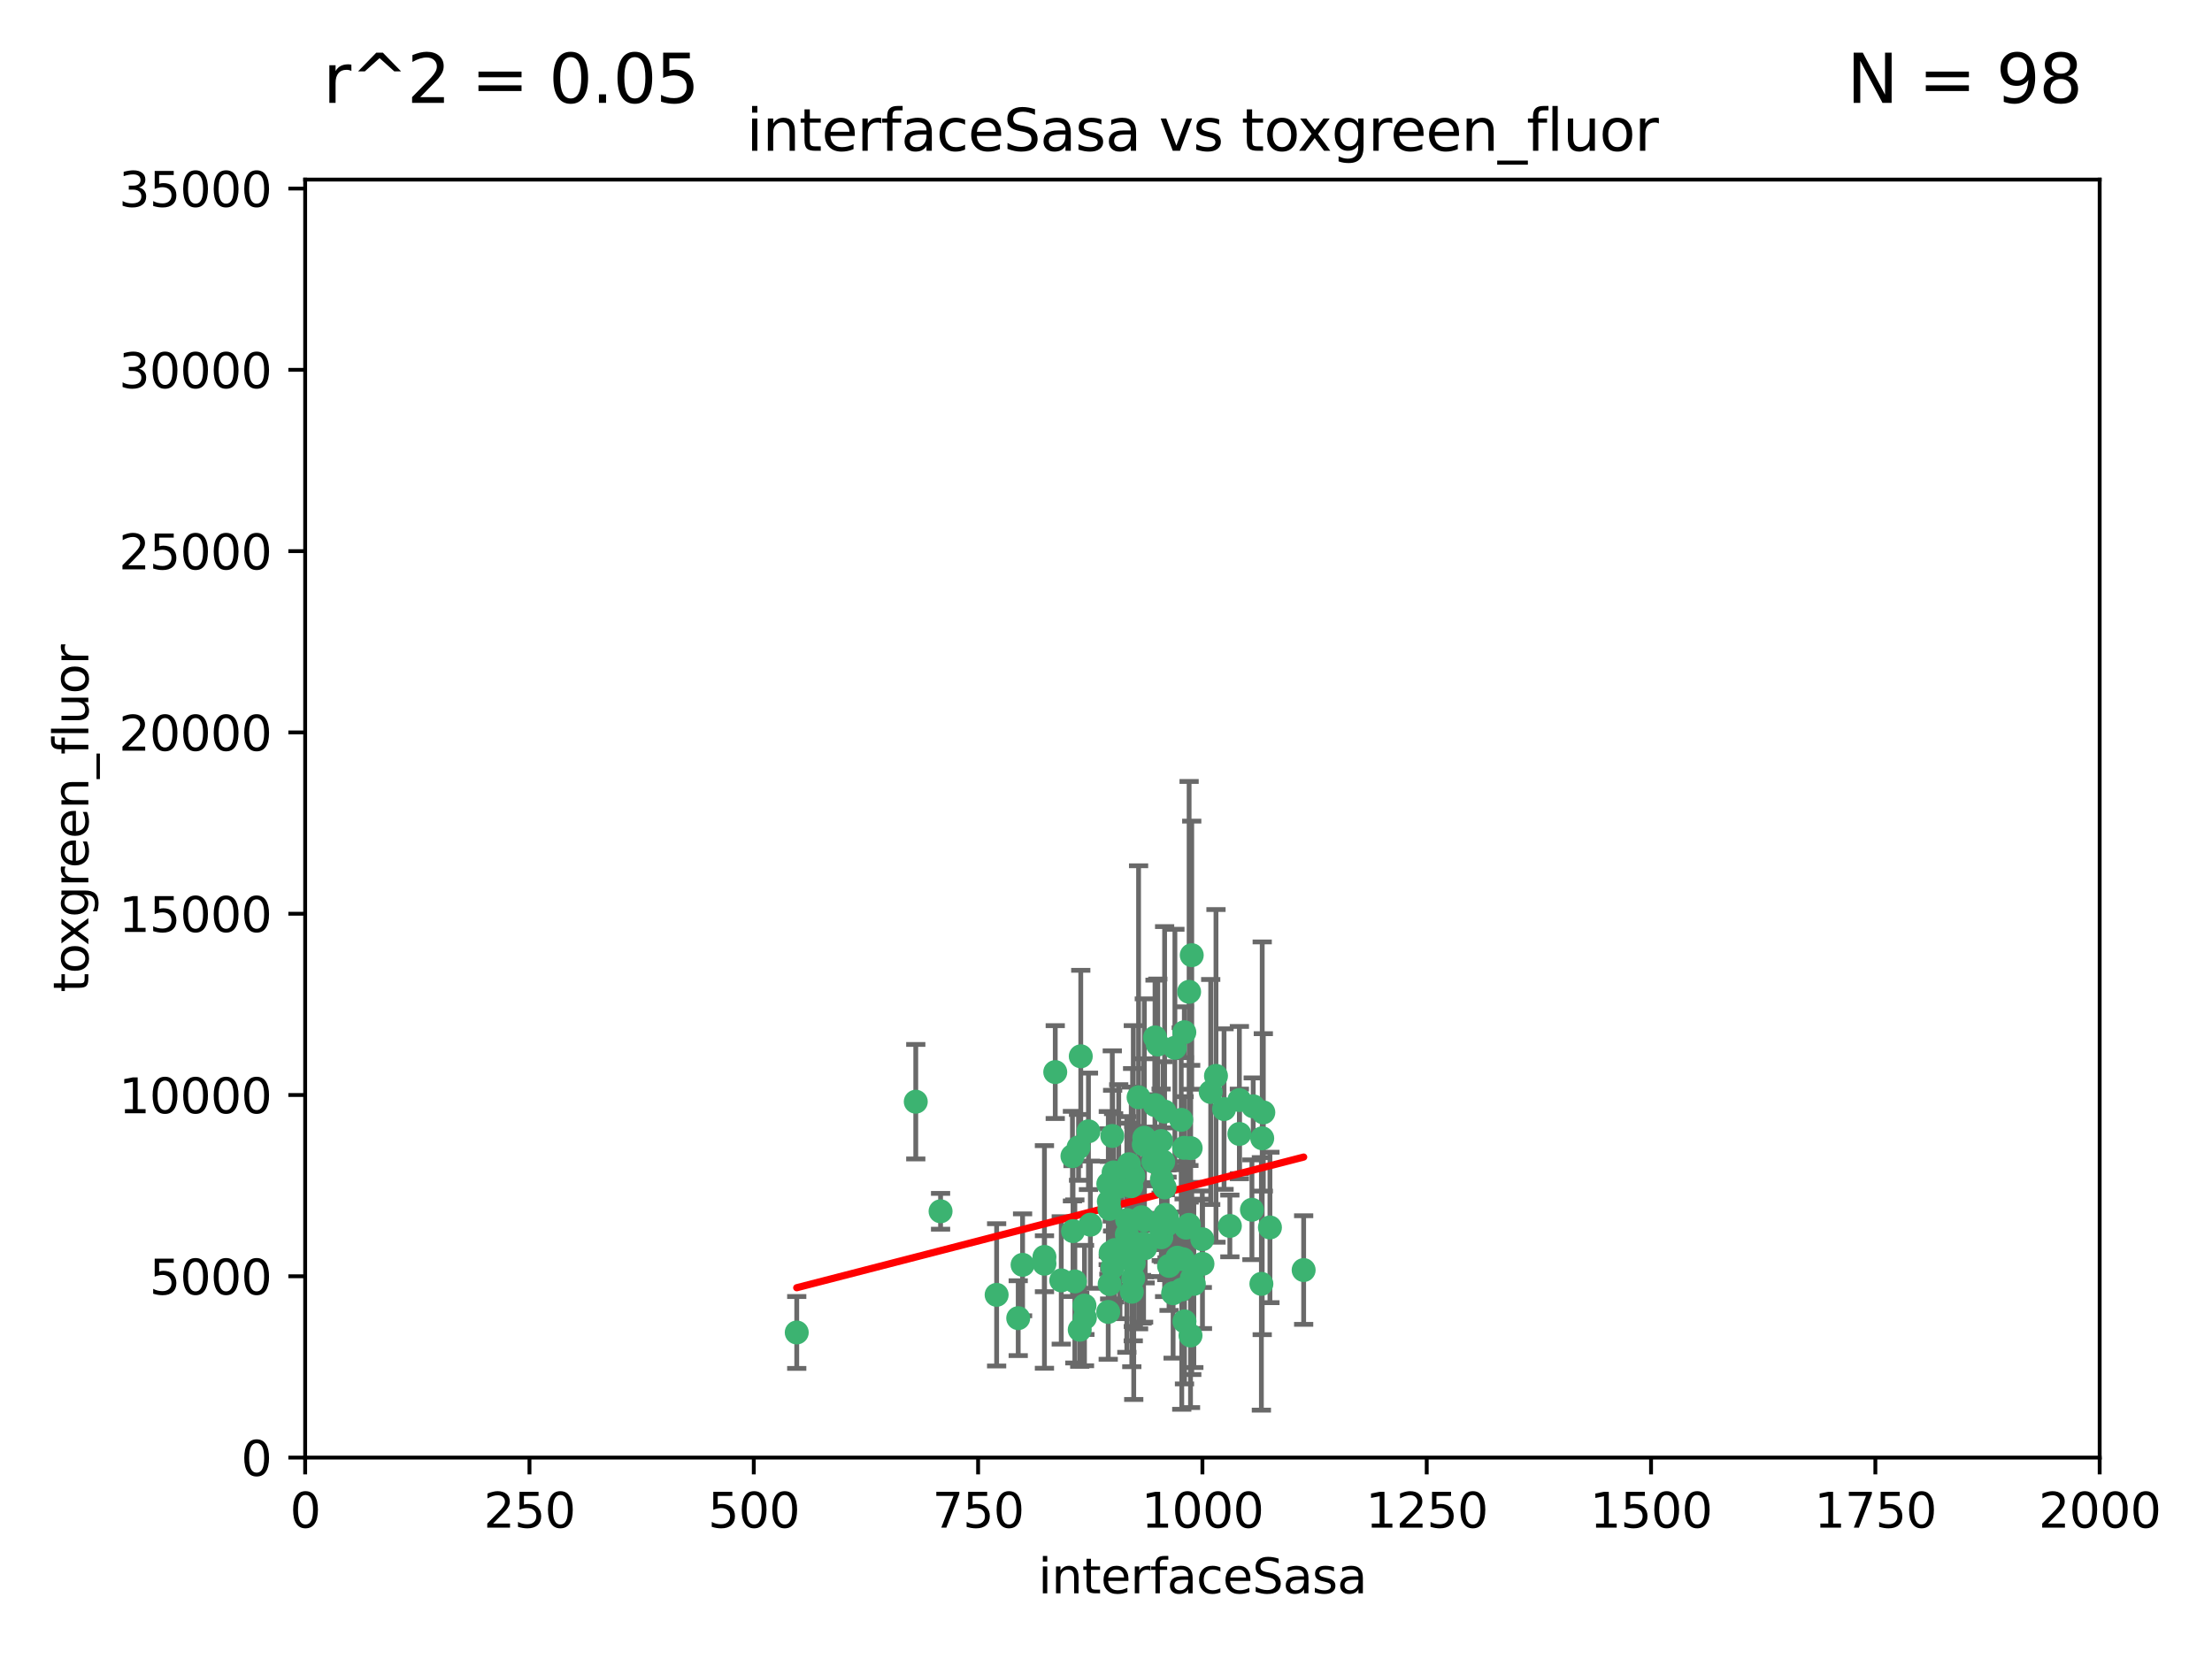 <?xml version="1.0" encoding="utf-8" standalone="no"?>
<!DOCTYPE svg PUBLIC "-//W3C//DTD SVG 1.1//EN"
  "http://www.w3.org/Graphics/SVG/1.1/DTD/svg11.dtd">
<svg xmlns:xlink="http://www.w3.org/1999/xlink" width="460.8pt" height="345.6pt" viewBox="0 0 460.8 345.6" xmlns="http://www.w3.org/2000/svg" version="1.1">
 <defs>
  <style type="text/css">*{stroke-linejoin: round; stroke-linecap: butt}</style>
 </defs>
 <g id="figure_1">
  <g id="patch_1">
   <path d="M 0 345.6 
L 460.8 345.6 
L 460.8 0 
L 0 0 
z
" style="fill: #ffffff"/>
  </g>
  <g id="axes_1">
   <g id="patch_2">
    <path d="M 63.571 303.64 
L 437.4 303.64 
L 437.4 37.411 
L 63.571 37.411 
z
" style="fill: #ffffff"/>
   </g>
   <g id="PathCollection_1">
    <defs>
     <path id="m3e2910a465" d="M 0 1.118 
C 0.297 1.118 0.581 1 0.791 0.791 
C 1 0.581 1.118 0.297 1.118 0 
C 1.118 -0.297 1 -0.581 0.791 -0.791 
C 0.581 -1 0.297 -1.118 0 -1.118 
C -0.297 -1.118 -0.581 -1 -0.791 -0.791 
C -1 -0.581 -1.118 -0.297 -1.118 0 
C -1.118 0.297 -1 0.581 -0.791 0.791 
C -0.581 1 -0.297 1.118 0 1.118 
z
" style="stroke: #3cb371"/>
    </defs>
    <g clip-path="url(#pca9ea69c92)">
     <use xlink:href="#m3e2910a465" x="252.213" y="227.477" style="fill: #3cb371; stroke: #3cb371"/>
     <use xlink:href="#m3e2910a465" x="263.173" y="231.729" style="fill: #3cb371; stroke: #3cb371"/>
     <use xlink:href="#m3e2910a465" x="264.551" y="255.699" style="fill: #3cb371; stroke: #3cb371"/>
     <use xlink:href="#m3e2910a465" x="243.117" y="253.616" style="fill: #3cb371; stroke: #3cb371"/>
     <use xlink:href="#m3e2910a465" x="258.186" y="229.159" style="fill: #3cb371; stroke: #3cb371"/>
     <use xlink:href="#m3e2910a465" x="261.065" y="230.468" style="fill: #3cb371; stroke: #3cb371"/>
     <use xlink:href="#m3e2910a465" x="258.186" y="236.222" style="fill: #3cb371; stroke: #3cb371"/>
     <use xlink:href="#m3e2910a465" x="247.074" y="255.748" style="fill: #3cb371; stroke: #3cb371"/>
     <use xlink:href="#m3e2910a465" x="262.943" y="237.127" style="fill: #3cb371; stroke: #3cb371"/>
     <use xlink:href="#m3e2910a465" x="241.192" y="217.589" style="fill: #3cb371; stroke: #3cb371"/>
     <use xlink:href="#m3e2910a465" x="244.753" y="218.268" style="fill: #3cb371; stroke: #3cb371"/>
     <use xlink:href="#m3e2910a465" x="246.717" y="215.033" style="fill: #3cb371; stroke: #3cb371"/>
     <use xlink:href="#m3e2910a465" x="238.23" y="259.073" style="fill: #3cb371; stroke: #3cb371"/>
     <use xlink:href="#m3e2910a465" x="260.801" y="252.015" style="fill: #3cb371; stroke: #3cb371"/>
     <use xlink:href="#m3e2910a465" x="246.071" y="233.283" style="fill: #3cb371; stroke: #3cb371"/>
     <use xlink:href="#m3e2910a465" x="219.828" y="223.335" style="fill: #3cb371; stroke: #3cb371"/>
     <use xlink:href="#m3e2910a465" x="230.863" y="273.299" style="fill: #3cb371; stroke: #3cb371"/>
     <use xlink:href="#m3e2910a465" x="235.66" y="247.113" style="fill: #3cb371; stroke: #3cb371"/>
     <use xlink:href="#m3e2910a465" x="246.183" y="268.629" style="fill: #3cb371; stroke: #3cb371"/>
     <use xlink:href="#m3e2910a465" x="248.267" y="266.328" style="fill: #3cb371; stroke: #3cb371"/>
     <use xlink:href="#m3e2910a465" x="253.312" y="224.125" style="fill: #3cb371; stroke: #3cb371"/>
     <use xlink:href="#m3e2910a465" x="248.007" y="278.206" style="fill: #3cb371; stroke: #3cb371"/>
     <use xlink:href="#m3e2910a465" x="225.144" y="220.046" style="fill: #3cb371; stroke: #3cb371"/>
     <use xlink:href="#m3e2910a465" x="246.671" y="239.106" style="fill: #3cb371; stroke: #3cb371"/>
     <use xlink:href="#m3e2910a465" x="231.987" y="244.236" style="fill: #3cb371; stroke: #3cb371"/>
     <use xlink:href="#m3e2910a465" x="236.091" y="244.995" style="fill: #3cb371; stroke: #3cb371"/>
     <use xlink:href="#m3e2910a465" x="230.996" y="250.282" style="fill: #3cb371; stroke: #3cb371"/>
     <use xlink:href="#m3e2910a465" x="248.037" y="239.176" style="fill: #3cb371; stroke: #3cb371"/>
     <use xlink:href="#m3e2910a465" x="247.671" y="255.164" style="fill: #3cb371; stroke: #3cb371"/>
     <use xlink:href="#m3e2910a465" x="241.917" y="257.746" style="fill: #3cb371; stroke: #3cb371"/>
     <use xlink:href="#m3e2910a465" x="233.052" y="247.2" style="fill: #3cb371; stroke: #3cb371"/>
     <use xlink:href="#m3e2910a465" x="262.77" y="267.453" style="fill: #3cb371; stroke: #3cb371"/>
     <use xlink:href="#m3e2910a465" x="248.261" y="198.98" style="fill: #3cb371; stroke: #3cb371"/>
     <use xlink:href="#m3e2910a465" x="238.273" y="238.421" style="fill: #3cb371; stroke: #3cb371"/>
     <use xlink:href="#m3e2910a465" x="231.366" y="260.979" style="fill: #3cb371; stroke: #3cb371"/>
     <use xlink:href="#m3e2910a465" x="243.065" y="255.162" style="fill: #3cb371; stroke: #3cb371"/>
     <use xlink:href="#m3e2910a465" x="271.575" y="264.575" style="fill: #3cb371; stroke: #3cb371"/>
     <use xlink:href="#m3e2910a465" x="248.699" y="267.458" style="fill: #3cb371; stroke: #3cb371"/>
     <use xlink:href="#m3e2910a465" x="237.925" y="259.567" style="fill: #3cb371; stroke: #3cb371"/>
     <use xlink:href="#m3e2910a465" x="250.461" y="258.155" style="fill: #3cb371; stroke: #3cb371"/>
     <use xlink:href="#m3e2910a465" x="235.179" y="242.529" style="fill: #3cb371; stroke: #3cb371"/>
     <use xlink:href="#m3e2910a465" x="230.884" y="246.623" style="fill: #3cb371; stroke: #3cb371"/>
     <use xlink:href="#m3e2910a465" x="256.203" y="255.382" style="fill: #3cb371; stroke: #3cb371"/>
     <use xlink:href="#m3e2910a465" x="242.043" y="245.75" style="fill: #3cb371; stroke: #3cb371"/>
     <use xlink:href="#m3e2910a465" x="236.078" y="266.279" style="fill: #3cb371; stroke: #3cb371"/>
     <use xlink:href="#m3e2910a465" x="241.886" y="237.694" style="fill: #3cb371; stroke: #3cb371"/>
     <use xlink:href="#m3e2910a465" x="254.992" y="231.039" style="fill: #3cb371; stroke: #3cb371"/>
     <use xlink:href="#m3e2910a465" x="240.598" y="230.204" style="fill: #3cb371; stroke: #3cb371"/>
     <use xlink:href="#m3e2910a465" x="240.611" y="240.574" style="fill: #3cb371; stroke: #3cb371"/>
     <use xlink:href="#m3e2910a465" x="241.962" y="256.494" style="fill: #3cb371; stroke: #3cb371"/>
     <use xlink:href="#m3e2910a465" x="238.549" y="260.01" style="fill: #3cb371; stroke: #3cb371"/>
     <use xlink:href="#m3e2910a465" x="240.613" y="216.114" style="fill: #3cb371; stroke: #3cb371"/>
     <use xlink:href="#m3e2910a465" x="231.781" y="247.49" style="fill: #3cb371; stroke: #3cb371"/>
     <use xlink:href="#m3e2910a465" x="242.766" y="253.07" style="fill: #3cb371; stroke: #3cb371"/>
     <use xlink:href="#m3e2910a465" x="231.772" y="263.972" style="fill: #3cb371; stroke: #3cb371"/>
     <use xlink:href="#m3e2910a465" x="231.112" y="251.842" style="fill: #3cb371; stroke: #3cb371"/>
     <use xlink:href="#m3e2910a465" x="217.583" y="263.256" style="fill: #3cb371; stroke: #3cb371"/>
     <use xlink:href="#m3e2910a465" x="238.411" y="254.158" style="fill: #3cb371; stroke: #3cb371"/>
     <use xlink:href="#m3e2910a465" x="242.611" y="247.358" style="fill: #3cb371; stroke: #3cb371"/>
     <use xlink:href="#m3e2910a465" x="242.611" y="231.566" style="fill: #3cb371; stroke: #3cb371"/>
     <use xlink:href="#m3e2910a465" x="213.022" y="263.488" style="fill: #3cb371; stroke: #3cb371"/>
     <use xlink:href="#m3e2910a465" x="233.306" y="260.493" style="fill: #3cb371; stroke: #3cb371"/>
     <use xlink:href="#m3e2910a465" x="212.114" y="274.597" style="fill: #3cb371; stroke: #3cb371"/>
     <use xlink:href="#m3e2910a465" x="238.383" y="237.01" style="fill: #3cb371; stroke: #3cb371"/>
     <use xlink:href="#m3e2910a465" x="227.144" y="255.125" style="fill: #3cb371; stroke: #3cb371"/>
     <use xlink:href="#m3e2910a465" x="231.164" y="267.501" style="fill: #3cb371; stroke: #3cb371"/>
     <use xlink:href="#m3e2910a465" x="225.919" y="271.972" style="fill: #3cb371; stroke: #3cb371"/>
     <use xlink:href="#m3e2910a465" x="234.744" y="257.16" style="fill: #3cb371; stroke: #3cb371"/>
     <use xlink:href="#m3e2910a465" x="207.617" y="269.741" style="fill: #3cb371; stroke: #3cb371"/>
     <use xlink:href="#m3e2910a465" x="236.179" y="263.095" style="fill: #3cb371; stroke: #3cb371"/>
     <use xlink:href="#m3e2910a465" x="250.495" y="263.286" style="fill: #3cb371; stroke: #3cb371"/>
     <use xlink:href="#m3e2910a465" x="217.577" y="261.842" style="fill: #3cb371; stroke: #3cb371"/>
     <use xlink:href="#m3e2910a465" x="237.187" y="228.587" style="fill: #3cb371; stroke: #3cb371"/>
     <use xlink:href="#m3e2910a465" x="242.317" y="242.001" style="fill: #3cb371; stroke: #3cb371"/>
     <use xlink:href="#m3e2910a465" x="243.534" y="263.706" style="fill: #3cb371; stroke: #3cb371"/>
     <use xlink:href="#m3e2910a465" x="231.71" y="236.646" style="fill: #3cb371; stroke: #3cb371"/>
     <use xlink:href="#m3e2910a465" x="232.215" y="260.409" style="fill: #3cb371; stroke: #3cb371"/>
     <use xlink:href="#m3e2910a465" x="223.91" y="266.947" style="fill: #3cb371; stroke: #3cb371"/>
     <use xlink:href="#m3e2910a465" x="245.256" y="262.005" style="fill: #3cb371; stroke: #3cb371"/>
     <use xlink:href="#m3e2910a465" x="223.531" y="256.462" style="fill: #3cb371; stroke: #3cb371"/>
     <use xlink:href="#m3e2910a465" x="190.772" y="229.505" style="fill: #3cb371; stroke: #3cb371"/>
     <use xlink:href="#m3e2910a465" x="224.682" y="239.016" style="fill: #3cb371; stroke: #3cb371"/>
     <use xlink:href="#m3e2910a465" x="235.777" y="269.089" style="fill: #3cb371; stroke: #3cb371"/>
     <use xlink:href="#m3e2910a465" x="221.078" y="266.727" style="fill: #3cb371; stroke: #3cb371"/>
     <use xlink:href="#m3e2910a465" x="235.944" y="244.765" style="fill: #3cb371; stroke: #3cb371"/>
     <use xlink:href="#m3e2910a465" x="244.381" y="269.405" style="fill: #3cb371; stroke: #3cb371"/>
     <use xlink:href="#m3e2910a465" x="246.749" y="275.261" style="fill: #3cb371; stroke: #3cb371"/>
     <use xlink:href="#m3e2910a465" x="247.714" y="206.615" style="fill: #3cb371; stroke: #3cb371"/>
     <use xlink:href="#m3e2910a465" x="234.804" y="254.163" style="fill: #3cb371; stroke: #3cb371"/>
     <use xlink:href="#m3e2910a465" x="223.411" y="240.841" style="fill: #3cb371; stroke: #3cb371"/>
     <use xlink:href="#m3e2910a465" x="237.807" y="253.584" style="fill: #3cb371; stroke: #3cb371"/>
     <use xlink:href="#m3e2910a465" x="240.263" y="241.969" style="fill: #3cb371; stroke: #3cb371"/>
     <use xlink:href="#m3e2910a465" x="224.929" y="277.009" style="fill: #3cb371; stroke: #3cb371"/>
     <use xlink:href="#m3e2910a465" x="246.426" y="262.316" style="fill: #3cb371; stroke: #3cb371"/>
     <use xlink:href="#m3e2910a465" x="165.976" y="277.579" style="fill: #3cb371; stroke: #3cb371"/>
     <use xlink:href="#m3e2910a465" x="195.937" y="252.334" style="fill: #3cb371; stroke: #3cb371"/>
     <use xlink:href="#m3e2910a465" x="226.747" y="235.674" style="fill: #3cb371; stroke: #3cb371"/>
     <use xlink:href="#m3e2910a465" x="226.002" y="274.511" style="fill: #3cb371; stroke: #3cb371"/>
    </g>
   </g>
   <g id="matplotlib.axis_1">
    <g id="xtick_1">
     <g id="line2d_1">
      <defs>
       <path id="m139701d923" d="M 0 0 
L 0 3.5 
" style="stroke: #000000; stroke-width: 0.8"/>
      </defs>
      <g>
       <use xlink:href="#m139701d923" x="63.571" y="303.64" style="stroke: #000000; stroke-width: 0.8"/>
      </g>
     </g>
     <g id="text_1">
      <!-- 0 -->
      <g transform="translate(60.39 318.238)scale(0.1 -0.1)">
       <defs>
        <path id="DejaVuSans-30" d="M 2034 4250 
Q 1547 4250 1301 3770 
Q 1056 3291 1056 2328 
Q 1056 1369 1301 889 
Q 1547 409 2034 409 
Q 2525 409 2770 889 
Q 3016 1369 3016 2328 
Q 3016 3291 2770 3770 
Q 2525 4250 2034 4250 
z
M 2034 4750 
Q 2819 4750 3233 4129 
Q 3647 3509 3647 2328 
Q 3647 1150 3233 529 
Q 2819 -91 2034 -91 
Q 1250 -91 836 529 
Q 422 1150 422 2328 
Q 422 3509 836 4129 
Q 1250 4750 2034 4750 
z
" transform="scale(0.016)"/>
       </defs>
       <use xlink:href="#DejaVuSans-30"/>
      </g>
     </g>
    </g>
    <g id="xtick_2">
     <g id="line2d_2">
      <g>
       <use xlink:href="#m139701d923" x="110.3" y="303.64" style="stroke: #000000; stroke-width: 0.8"/>
      </g>
     </g>
     <g id="text_2">
      <!-- 250 -->
      <g transform="translate(100.756 318.238)scale(0.1 -0.1)">
       <defs>
        <path id="DejaVuSans-32" d="M 1228 531 
L 3431 531 
L 3431 0 
L 469 0 
L 469 531 
Q 828 903 1448 1529 
Q 2069 2156 2228 2338 
Q 2531 2678 2651 2914 
Q 2772 3150 2772 3378 
Q 2772 3750 2511 3984 
Q 2250 4219 1831 4219 
Q 1534 4219 1204 4116 
Q 875 4013 500 3803 
L 500 4441 
Q 881 4594 1212 4672 
Q 1544 4750 1819 4750 
Q 2544 4750 2975 4387 
Q 3406 4025 3406 3419 
Q 3406 3131 3298 2873 
Q 3191 2616 2906 2266 
Q 2828 2175 2409 1742 
Q 1991 1309 1228 531 
z
" transform="scale(0.016)"/>
        <path id="DejaVuSans-35" d="M 691 4666 
L 3169 4666 
L 3169 4134 
L 1269 4134 
L 1269 2991 
Q 1406 3038 1543 3061 
Q 1681 3084 1819 3084 
Q 2600 3084 3056 2656 
Q 3513 2228 3513 1497 
Q 3513 744 3044 326 
Q 2575 -91 1722 -91 
Q 1428 -91 1123 -41 
Q 819 9 494 109 
L 494 744 
Q 775 591 1075 516 
Q 1375 441 1709 441 
Q 2250 441 2565 725 
Q 2881 1009 2881 1497 
Q 2881 1984 2565 2268 
Q 2250 2553 1709 2553 
Q 1456 2553 1204 2497 
Q 953 2441 691 2322 
L 691 4666 
z
" transform="scale(0.016)"/>
       </defs>
       <use xlink:href="#DejaVuSans-32"/>
       <use xlink:href="#DejaVuSans-35" x="63.623"/>
       <use xlink:href="#DejaVuSans-30" x="127.246"/>
      </g>
     </g>
    </g>
    <g id="xtick_3">
     <g id="line2d_3">
      <g>
       <use xlink:href="#m139701d923" x="157.028" y="303.64" style="stroke: #000000; stroke-width: 0.8"/>
      </g>
     </g>
     <g id="text_3">
      <!-- 500 -->
      <g transform="translate(147.485 318.238)scale(0.1 -0.1)">
       <use xlink:href="#DejaVuSans-35"/>
       <use xlink:href="#DejaVuSans-30" x="63.623"/>
       <use xlink:href="#DejaVuSans-30" x="127.246"/>
      </g>
     </g>
    </g>
    <g id="xtick_4">
     <g id="line2d_4">
      <g>
       <use xlink:href="#m139701d923" x="203.757" y="303.64" style="stroke: #000000; stroke-width: 0.8"/>
      </g>
     </g>
     <g id="text_4">
      <!-- 750 -->
      <g transform="translate(194.213 318.238)scale(0.1 -0.1)">
       <defs>
        <path id="DejaVuSans-37" d="M 525 4666 
L 3525 4666 
L 3525 4397 
L 1831 0 
L 1172 0 
L 2766 4134 
L 525 4134 
L 525 4666 
z
" transform="scale(0.016)"/>
       </defs>
       <use xlink:href="#DejaVuSans-37"/>
       <use xlink:href="#DejaVuSans-35" x="63.623"/>
       <use xlink:href="#DejaVuSans-30" x="127.246"/>
      </g>
     </g>
    </g>
    <g id="xtick_5">
     <g id="line2d_5">
      <g>
       <use xlink:href="#m139701d923" x="250.486" y="303.64" style="stroke: #000000; stroke-width: 0.8"/>
      </g>
     </g>
     <g id="text_5">
      <!-- 1000 -->
      <g transform="translate(237.761 318.238)scale(0.1 -0.1)">
       <defs>
        <path id="DejaVuSans-31" d="M 794 531 
L 1825 531 
L 1825 4091 
L 703 3866 
L 703 4441 
L 1819 4666 
L 2450 4666 
L 2450 531 
L 3481 531 
L 3481 0 
L 794 0 
L 794 531 
z
" transform="scale(0.016)"/>
       </defs>
       <use xlink:href="#DejaVuSans-31"/>
       <use xlink:href="#DejaVuSans-30" x="63.623"/>
       <use xlink:href="#DejaVuSans-30" x="127.246"/>
       <use xlink:href="#DejaVuSans-30" x="190.869"/>
      </g>
     </g>
    </g>
    <g id="xtick_6">
     <g id="line2d_6">
      <g>
       <use xlink:href="#m139701d923" x="297.214" y="303.64" style="stroke: #000000; stroke-width: 0.8"/>
      </g>
     </g>
     <g id="text_6">
      <!-- 1250 -->
      <g transform="translate(284.489 318.238)scale(0.1 -0.1)">
       <use xlink:href="#DejaVuSans-31"/>
       <use xlink:href="#DejaVuSans-32" x="63.623"/>
       <use xlink:href="#DejaVuSans-35" x="127.246"/>
       <use xlink:href="#DejaVuSans-30" x="190.869"/>
      </g>
     </g>
    </g>
    <g id="xtick_7">
     <g id="line2d_7">
      <g>
       <use xlink:href="#m139701d923" x="343.943" y="303.64" style="stroke: #000000; stroke-width: 0.8"/>
      </g>
     </g>
     <g id="text_7">
      <!-- 1500 -->
      <g transform="translate(331.218 318.238)scale(0.1 -0.1)">
       <use xlink:href="#DejaVuSans-31"/>
       <use xlink:href="#DejaVuSans-35" x="63.623"/>
       <use xlink:href="#DejaVuSans-30" x="127.246"/>
       <use xlink:href="#DejaVuSans-30" x="190.869"/>
      </g>
     </g>
    </g>
    <g id="xtick_8">
     <g id="line2d_8">
      <g>
       <use xlink:href="#m139701d923" x="390.671" y="303.64" style="stroke: #000000; stroke-width: 0.8"/>
      </g>
     </g>
     <g id="text_8">
      <!-- 1750 -->
      <g transform="translate(377.946 318.238)scale(0.1 -0.1)">
       <use xlink:href="#DejaVuSans-31"/>
       <use xlink:href="#DejaVuSans-37" x="63.623"/>
       <use xlink:href="#DejaVuSans-35" x="127.246"/>
       <use xlink:href="#DejaVuSans-30" x="190.869"/>
      </g>
     </g>
    </g>
    <g id="xtick_9">
     <g id="line2d_9">
      <g>
       <use xlink:href="#m139701d923" x="437.4" y="303.64" style="stroke: #000000; stroke-width: 0.8"/>
      </g>
     </g>
     <g id="text_9">
      <!-- 2000 -->
      <g transform="translate(424.675 318.238)scale(0.1 -0.1)">
       <use xlink:href="#DejaVuSans-32"/>
       <use xlink:href="#DejaVuSans-30" x="63.623"/>
       <use xlink:href="#DejaVuSans-30" x="127.246"/>
       <use xlink:href="#DejaVuSans-30" x="190.869"/>
      </g>
     </g>
    </g>
    <g id="text_10">
     <!-- interfaceSasa -->
     <g transform="translate(216.279 331.917)scale(0.1 -0.1)">
      <defs>
       <path id="DejaVuSans-69" d="M 603 3500 
L 1178 3500 
L 1178 0 
L 603 0 
L 603 3500 
z
M 603 4863 
L 1178 4863 
L 1178 4134 
L 603 4134 
L 603 4863 
z
" transform="scale(0.016)"/>
       <path id="DejaVuSans-6e" d="M 3513 2113 
L 3513 0 
L 2938 0 
L 2938 2094 
Q 2938 2591 2744 2837 
Q 2550 3084 2163 3084 
Q 1697 3084 1428 2787 
Q 1159 2491 1159 1978 
L 1159 0 
L 581 0 
L 581 3500 
L 1159 3500 
L 1159 2956 
Q 1366 3272 1645 3428 
Q 1925 3584 2291 3584 
Q 2894 3584 3203 3211 
Q 3513 2838 3513 2113 
z
" transform="scale(0.016)"/>
       <path id="DejaVuSans-74" d="M 1172 4494 
L 1172 3500 
L 2356 3500 
L 2356 3053 
L 1172 3053 
L 1172 1153 
Q 1172 725 1289 603 
Q 1406 481 1766 481 
L 2356 481 
L 2356 0 
L 1766 0 
Q 1100 0 847 248 
Q 594 497 594 1153 
L 594 3053 
L 172 3053 
L 172 3500 
L 594 3500 
L 594 4494 
L 1172 4494 
z
" transform="scale(0.016)"/>
       <path id="DejaVuSans-65" d="M 3597 1894 
L 3597 1613 
L 953 1613 
Q 991 1019 1311 708 
Q 1631 397 2203 397 
Q 2534 397 2845 478 
Q 3156 559 3463 722 
L 3463 178 
Q 3153 47 2828 -22 
Q 2503 -91 2169 -91 
Q 1331 -91 842 396 
Q 353 884 353 1716 
Q 353 2575 817 3079 
Q 1281 3584 2069 3584 
Q 2775 3584 3186 3129 
Q 3597 2675 3597 1894 
z
M 3022 2063 
Q 3016 2534 2758 2815 
Q 2500 3097 2075 3097 
Q 1594 3097 1305 2825 
Q 1016 2553 972 2059 
L 3022 2063 
z
" transform="scale(0.016)"/>
       <path id="DejaVuSans-72" d="M 2631 2963 
Q 2534 3019 2420 3045 
Q 2306 3072 2169 3072 
Q 1681 3072 1420 2755 
Q 1159 2438 1159 1844 
L 1159 0 
L 581 0 
L 581 3500 
L 1159 3500 
L 1159 2956 
Q 1341 3275 1631 3429 
Q 1922 3584 2338 3584 
Q 2397 3584 2469 3576 
Q 2541 3569 2628 3553 
L 2631 2963 
z
" transform="scale(0.016)"/>
       <path id="DejaVuSans-66" d="M 2375 4863 
L 2375 4384 
L 1825 4384 
Q 1516 4384 1395 4259 
Q 1275 4134 1275 3809 
L 1275 3500 
L 2222 3500 
L 2222 3053 
L 1275 3053 
L 1275 0 
L 697 0 
L 697 3053 
L 147 3053 
L 147 3500 
L 697 3500 
L 697 3744 
Q 697 4328 969 4595 
Q 1241 4863 1831 4863 
L 2375 4863 
z
" transform="scale(0.016)"/>
       <path id="DejaVuSans-61" d="M 2194 1759 
Q 1497 1759 1228 1600 
Q 959 1441 959 1056 
Q 959 750 1161 570 
Q 1363 391 1709 391 
Q 2188 391 2477 730 
Q 2766 1069 2766 1631 
L 2766 1759 
L 2194 1759 
z
M 3341 1997 
L 3341 0 
L 2766 0 
L 2766 531 
Q 2569 213 2275 61 
Q 1981 -91 1556 -91 
Q 1019 -91 701 211 
Q 384 513 384 1019 
Q 384 1609 779 1909 
Q 1175 2209 1959 2209 
L 2766 2209 
L 2766 2266 
Q 2766 2663 2505 2880 
Q 2244 3097 1772 3097 
Q 1472 3097 1187 3025 
Q 903 2953 641 2809 
L 641 3341 
Q 956 3463 1253 3523 
Q 1550 3584 1831 3584 
Q 2591 3584 2966 3190 
Q 3341 2797 3341 1997 
z
" transform="scale(0.016)"/>
       <path id="DejaVuSans-63" d="M 3122 3366 
L 3122 2828 
Q 2878 2963 2633 3030 
Q 2388 3097 2138 3097 
Q 1578 3097 1268 2742 
Q 959 2388 959 1747 
Q 959 1106 1268 751 
Q 1578 397 2138 397 
Q 2388 397 2633 464 
Q 2878 531 3122 666 
L 3122 134 
Q 2881 22 2623 -34 
Q 2366 -91 2075 -91 
Q 1284 -91 818 406 
Q 353 903 353 1747 
Q 353 2603 823 3093 
Q 1294 3584 2113 3584 
Q 2378 3584 2631 3529 
Q 2884 3475 3122 3366 
z
" transform="scale(0.016)"/>
       <path id="DejaVuSans-53" d="M 3425 4513 
L 3425 3897 
Q 3066 4069 2747 4153 
Q 2428 4238 2131 4238 
Q 1616 4238 1336 4038 
Q 1056 3838 1056 3469 
Q 1056 3159 1242 3001 
Q 1428 2844 1947 2747 
L 2328 2669 
Q 3034 2534 3370 2195 
Q 3706 1856 3706 1288 
Q 3706 609 3251 259 
Q 2797 -91 1919 -91 
Q 1588 -91 1214 -16 
Q 841 59 441 206 
L 441 856 
Q 825 641 1194 531 
Q 1563 422 1919 422 
Q 2459 422 2753 634 
Q 3047 847 3047 1241 
Q 3047 1584 2836 1778 
Q 2625 1972 2144 2069 
L 1759 2144 
Q 1053 2284 737 2584 
Q 422 2884 422 3419 
Q 422 4038 858 4394 
Q 1294 4750 2059 4750 
Q 2388 4750 2728 4690 
Q 3069 4631 3425 4513 
z
" transform="scale(0.016)"/>
       <path id="DejaVuSans-73" d="M 2834 3397 
L 2834 2853 
Q 2591 2978 2328 3040 
Q 2066 3103 1784 3103 
Q 1356 3103 1142 2972 
Q 928 2841 928 2578 
Q 928 2378 1081 2264 
Q 1234 2150 1697 2047 
L 1894 2003 
Q 2506 1872 2764 1633 
Q 3022 1394 3022 966 
Q 3022 478 2636 193 
Q 2250 -91 1575 -91 
Q 1294 -91 989 -36 
Q 684 19 347 128 
L 347 722 
Q 666 556 975 473 
Q 1284 391 1588 391 
Q 1994 391 2212 530 
Q 2431 669 2431 922 
Q 2431 1156 2273 1281 
Q 2116 1406 1581 1522 
L 1381 1569 
Q 847 1681 609 1914 
Q 372 2147 372 2553 
Q 372 3047 722 3315 
Q 1072 3584 1716 3584 
Q 2034 3584 2315 3537 
Q 2597 3491 2834 3397 
z
" transform="scale(0.016)"/>
      </defs>
      <use xlink:href="#DejaVuSans-69"/>
      <use xlink:href="#DejaVuSans-6e" x="27.783"/>
      <use xlink:href="#DejaVuSans-74" x="91.162"/>
      <use xlink:href="#DejaVuSans-65" x="130.371"/>
      <use xlink:href="#DejaVuSans-72" x="191.895"/>
      <use xlink:href="#DejaVuSans-66" x="233.008"/>
      <use xlink:href="#DejaVuSans-61" x="268.213"/>
      <use xlink:href="#DejaVuSans-63" x="329.492"/>
      <use xlink:href="#DejaVuSans-65" x="384.473"/>
      <use xlink:href="#DejaVuSans-53" x="445.996"/>
      <use xlink:href="#DejaVuSans-61" x="509.473"/>
      <use xlink:href="#DejaVuSans-73" x="570.752"/>
      <use xlink:href="#DejaVuSans-61" x="622.852"/>
     </g>
    </g>
   </g>
   <g id="matplotlib.axis_2">
    <g id="ytick_1">
     <g id="line2d_10">
      <defs>
       <path id="m4ec4bc2447" d="M 0 0 
L -3.5 0 
" style="stroke: #000000; stroke-width: 0.8"/>
      </defs>
      <g>
       <use xlink:href="#m4ec4bc2447" x="63.571" y="303.64" style="stroke: #000000; stroke-width: 0.8"/>
      </g>
     </g>
     <g id="text_11">
      <!-- 0 -->
      <g transform="translate(50.209 307.439)scale(0.1 -0.1)">
       <use xlink:href="#DejaVuSans-30"/>
      </g>
     </g>
    </g>
    <g id="ytick_2">
     <g id="line2d_11">
      <g>
       <use xlink:href="#m4ec4bc2447" x="63.571" y="265.874" style="stroke: #000000; stroke-width: 0.8"/>
      </g>
     </g>
     <g id="text_12">
      <!-- 5000 -->
      <g transform="translate(31.121 269.673)scale(0.1 -0.1)">
       <use xlink:href="#DejaVuSans-35"/>
       <use xlink:href="#DejaVuSans-30" x="63.623"/>
       <use xlink:href="#DejaVuSans-30" x="127.246"/>
       <use xlink:href="#DejaVuSans-30" x="190.869"/>
      </g>
     </g>
    </g>
    <g id="ytick_3">
     <g id="line2d_12">
      <g>
       <use xlink:href="#m4ec4bc2447" x="63.571" y="228.108" style="stroke: #000000; stroke-width: 0.8"/>
      </g>
     </g>
     <g id="text_13">
      <!-- 10000 -->
      <g transform="translate(24.759 231.907)scale(0.1 -0.1)">
       <use xlink:href="#DejaVuSans-31"/>
       <use xlink:href="#DejaVuSans-30" x="63.623"/>
       <use xlink:href="#DejaVuSans-30" x="127.246"/>
       <use xlink:href="#DejaVuSans-30" x="190.869"/>
       <use xlink:href="#DejaVuSans-30" x="254.492"/>
      </g>
     </g>
    </g>
    <g id="ytick_4">
     <g id="line2d_13">
      <g>
       <use xlink:href="#m4ec4bc2447" x="63.571" y="190.342" style="stroke: #000000; stroke-width: 0.8"/>
      </g>
     </g>
     <g id="text_14">
      <!-- 15000 -->
      <g transform="translate(24.759 194.141)scale(0.1 -0.1)">
       <use xlink:href="#DejaVuSans-31"/>
       <use xlink:href="#DejaVuSans-35" x="63.623"/>
       <use xlink:href="#DejaVuSans-30" x="127.246"/>
       <use xlink:href="#DejaVuSans-30" x="190.869"/>
       <use xlink:href="#DejaVuSans-30" x="254.492"/>
      </g>
     </g>
    </g>
    <g id="ytick_5">
     <g id="line2d_14">
      <g>
       <use xlink:href="#m4ec4bc2447" x="63.571" y="152.576" style="stroke: #000000; stroke-width: 0.8"/>
      </g>
     </g>
     <g id="text_15">
      <!-- 20000 -->
      <g transform="translate(24.759 156.375)scale(0.1 -0.1)">
       <use xlink:href="#DejaVuSans-32"/>
       <use xlink:href="#DejaVuSans-30" x="63.623"/>
       <use xlink:href="#DejaVuSans-30" x="127.246"/>
       <use xlink:href="#DejaVuSans-30" x="190.869"/>
       <use xlink:href="#DejaVuSans-30" x="254.492"/>
      </g>
     </g>
    </g>
    <g id="ytick_6">
     <g id="line2d_15">
      <g>
       <use xlink:href="#m4ec4bc2447" x="63.571" y="114.81" style="stroke: #000000; stroke-width: 0.8"/>
      </g>
     </g>
     <g id="text_16">
      <!-- 25000 -->
      <g transform="translate(24.759 118.609)scale(0.1 -0.1)">
       <use xlink:href="#DejaVuSans-32"/>
       <use xlink:href="#DejaVuSans-35" x="63.623"/>
       <use xlink:href="#DejaVuSans-30" x="127.246"/>
       <use xlink:href="#DejaVuSans-30" x="190.869"/>
       <use xlink:href="#DejaVuSans-30" x="254.492"/>
      </g>
     </g>
    </g>
    <g id="ytick_7">
     <g id="line2d_16">
      <g>
       <use xlink:href="#m4ec4bc2447" x="63.571" y="77.044" style="stroke: #000000; stroke-width: 0.8"/>
      </g>
     </g>
     <g id="text_17">
      <!-- 30000 -->
      <g transform="translate(24.759 80.844)scale(0.1 -0.1)">
       <defs>
        <path id="DejaVuSans-33" d="M 2597 2516 
Q 3050 2419 3304 2112 
Q 3559 1806 3559 1356 
Q 3559 666 3084 287 
Q 2609 -91 1734 -91 
Q 1441 -91 1130 -33 
Q 819 25 488 141 
L 488 750 
Q 750 597 1062 519 
Q 1375 441 1716 441 
Q 2309 441 2620 675 
Q 2931 909 2931 1356 
Q 2931 1769 2642 2001 
Q 2353 2234 1838 2234 
L 1294 2234 
L 1294 2753 
L 1863 2753 
Q 2328 2753 2575 2939 
Q 2822 3125 2822 3475 
Q 2822 3834 2567 4026 
Q 2313 4219 1838 4219 
Q 1578 4219 1281 4162 
Q 984 4106 628 3988 
L 628 4550 
Q 988 4650 1302 4700 
Q 1616 4750 1894 4750 
Q 2613 4750 3031 4423 
Q 3450 4097 3450 3541 
Q 3450 3153 3228 2886 
Q 3006 2619 2597 2516 
z
" transform="scale(0.016)"/>
       </defs>
       <use xlink:href="#DejaVuSans-33"/>
       <use xlink:href="#DejaVuSans-30" x="63.623"/>
       <use xlink:href="#DejaVuSans-30" x="127.246"/>
       <use xlink:href="#DejaVuSans-30" x="190.869"/>
       <use xlink:href="#DejaVuSans-30" x="254.492"/>
      </g>
     </g>
    </g>
    <g id="ytick_8">
     <g id="line2d_17">
      <g>
       <use xlink:href="#m4ec4bc2447" x="63.571" y="39.278" style="stroke: #000000; stroke-width: 0.8"/>
      </g>
     </g>
     <g id="text_18">
      <!-- 35000 -->
      <g transform="translate(24.759 43.078)scale(0.1 -0.1)">
       <use xlink:href="#DejaVuSans-33"/>
       <use xlink:href="#DejaVuSans-35" x="63.623"/>
       <use xlink:href="#DejaVuSans-30" x="127.246"/>
       <use xlink:href="#DejaVuSans-30" x="190.869"/>
       <use xlink:href="#DejaVuSans-30" x="254.492"/>
      </g>
     </g>
    </g>
    <g id="text_19">
     <!-- toxgreen_fluor -->
     <g transform="translate(18.401 206.72)rotate(-90)scale(0.1 -0.1)">
      <defs>
       <path id="DejaVuSans-6f" d="M 1959 3097 
Q 1497 3097 1228 2736 
Q 959 2375 959 1747 
Q 959 1119 1226 758 
Q 1494 397 1959 397 
Q 2419 397 2687 759 
Q 2956 1122 2956 1747 
Q 2956 2369 2687 2733 
Q 2419 3097 1959 3097 
z
M 1959 3584 
Q 2709 3584 3137 3096 
Q 3566 2609 3566 1747 
Q 3566 888 3137 398 
Q 2709 -91 1959 -91 
Q 1206 -91 779 398 
Q 353 888 353 1747 
Q 353 2609 779 3096 
Q 1206 3584 1959 3584 
z
" transform="scale(0.016)"/>
       <path id="DejaVuSans-78" d="M 3513 3500 
L 2247 1797 
L 3578 0 
L 2900 0 
L 1881 1375 
L 863 0 
L 184 0 
L 1544 1831 
L 300 3500 
L 978 3500 
L 1906 2253 
L 2834 3500 
L 3513 3500 
z
" transform="scale(0.016)"/>
       <path id="DejaVuSans-67" d="M 2906 1791 
Q 2906 2416 2648 2759 
Q 2391 3103 1925 3103 
Q 1463 3103 1205 2759 
Q 947 2416 947 1791 
Q 947 1169 1205 825 
Q 1463 481 1925 481 
Q 2391 481 2648 825 
Q 2906 1169 2906 1791 
z
M 3481 434 
Q 3481 -459 3084 -895 
Q 2688 -1331 1869 -1331 
Q 1566 -1331 1297 -1286 
Q 1028 -1241 775 -1147 
L 775 -588 
Q 1028 -725 1275 -790 
Q 1522 -856 1778 -856 
Q 2344 -856 2625 -561 
Q 2906 -266 2906 331 
L 2906 616 
Q 2728 306 2450 153 
Q 2172 0 1784 0 
Q 1141 0 747 490 
Q 353 981 353 1791 
Q 353 2603 747 3093 
Q 1141 3584 1784 3584 
Q 2172 3584 2450 3431 
Q 2728 3278 2906 2969 
L 2906 3500 
L 3481 3500 
L 3481 434 
z
" transform="scale(0.016)"/>
       <path id="DejaVuSans-5f" d="M 3263 -1063 
L 3263 -1509 
L -63 -1509 
L -63 -1063 
L 3263 -1063 
z
" transform="scale(0.016)"/>
       <path id="DejaVuSans-6c" d="M 603 4863 
L 1178 4863 
L 1178 0 
L 603 0 
L 603 4863 
z
" transform="scale(0.016)"/>
       <path id="DejaVuSans-75" d="M 544 1381 
L 544 3500 
L 1119 3500 
L 1119 1403 
Q 1119 906 1312 657 
Q 1506 409 1894 409 
Q 2359 409 2629 706 
Q 2900 1003 2900 1516 
L 2900 3500 
L 3475 3500 
L 3475 0 
L 2900 0 
L 2900 538 
Q 2691 219 2414 64 
Q 2138 -91 1772 -91 
Q 1169 -91 856 284 
Q 544 659 544 1381 
z
M 1991 3584 
L 1991 3584 
z
" transform="scale(0.016)"/>
      </defs>
      <use xlink:href="#DejaVuSans-74"/>
      <use xlink:href="#DejaVuSans-6f" x="39.209"/>
      <use xlink:href="#DejaVuSans-78" x="97.266"/>
      <use xlink:href="#DejaVuSans-67" x="156.445"/>
      <use xlink:href="#DejaVuSans-72" x="219.922"/>
      <use xlink:href="#DejaVuSans-65" x="258.785"/>
      <use xlink:href="#DejaVuSans-65" x="320.309"/>
      <use xlink:href="#DejaVuSans-6e" x="381.832"/>
      <use xlink:href="#DejaVuSans-5f" x="445.211"/>
      <use xlink:href="#DejaVuSans-66" x="495.211"/>
      <use xlink:href="#DejaVuSans-6c" x="530.416"/>
      <use xlink:href="#DejaVuSans-75" x="558.199"/>
      <use xlink:href="#DejaVuSans-6f" x="621.578"/>
      <use xlink:href="#DejaVuSans-72" x="682.76"/>
     </g>
    </g>
   </g>
   <g id="LineCollection_1">
    <path d="M 252.213 250.911 
L 252.213 204.042 
" clip-path="url(#pca9ea69c92)" style="fill: none; stroke: #696969"/>
    <path d="M 263.173 248.125 
L 263.173 215.333 
" clip-path="url(#pca9ea69c92)" style="fill: none; stroke: #696969"/>
    <path d="M 264.551 271.368 
L 264.551 240.03 
" clip-path="url(#pca9ea69c92)" style="fill: none; stroke: #696969"/>
    <path d="M 243.117 262.014 
L 243.117 245.218 
" clip-path="url(#pca9ea69c92)" style="fill: none; stroke: #696969"/>
    <path d="M 258.186 244.49 
L 258.186 213.828 
" clip-path="url(#pca9ea69c92)" style="fill: none; stroke: #696969"/>
    <path d="M 261.065 236.385 
L 261.065 224.551 
" clip-path="url(#pca9ea69c92)" style="fill: none; stroke: #696969"/>
    <path d="M 258.186 245.56 
L 258.186 226.884 
" clip-path="url(#pca9ea69c92)" style="fill: none; stroke: #696969"/>
    <path d="M 247.074 269.482 
L 247.074 242.013 
" clip-path="url(#pca9ea69c92)" style="fill: none; stroke: #696969"/>
    <path d="M 262.943 278.037 
L 262.943 196.218 
" clip-path="url(#pca9ea69c92)" style="fill: none; stroke: #696969"/>
    <path d="M 241.192 231.227 
L 241.192 203.952 
" clip-path="url(#pca9ea69c92)" style="fill: none; stroke: #696969"/>
    <path d="M 244.753 242.951 
L 244.753 193.584 
" clip-path="url(#pca9ea69c92)" style="fill: none; stroke: #696969"/>
    <path d="M 246.717 220.324 
L 246.717 209.742 
" clip-path="url(#pca9ea69c92)" style="fill: none; stroke: #696969"/>
    <path d="M 238.23 275.427 
L 238.23 242.719 
" clip-path="url(#pca9ea69c92)" style="fill: none; stroke: #696969"/>
    <path d="M 260.801 262.406 
L 260.801 241.624 
" clip-path="url(#pca9ea69c92)" style="fill: none; stroke: #696969"/>
    <path d="M 246.071 252.481 
L 246.071 214.086 
" clip-path="url(#pca9ea69c92)" style="fill: none; stroke: #696969"/>
    <path d="M 219.828 233.005 
L 219.828 213.664 
" clip-path="url(#pca9ea69c92)" style="fill: none; stroke: #696969"/>
    <path d="M 230.863 283.157 
L 230.863 263.441 
" clip-path="url(#pca9ea69c92)" style="fill: none; stroke: #696969"/>
    <path d="M 235.66 267.765 
L 235.66 226.461 
" clip-path="url(#pca9ea69c92)" style="fill: none; stroke: #696969"/>
    <path d="M 246.183 293.578 
L 246.183 243.681 
" clip-path="url(#pca9ea69c92)" style="fill: none; stroke: #696969"/>
    <path d="M 248.267 286.341 
L 248.267 246.315 
" clip-path="url(#pca9ea69c92)" style="fill: none; stroke: #696969"/>
    <path d="M 253.312 258.772 
L 253.312 189.479 
" clip-path="url(#pca9ea69c92)" style="fill: none; stroke: #696969"/>
    <path d="M 248.007 293.225 
L 248.007 263.186 
" clip-path="url(#pca9ea69c92)" style="fill: none; stroke: #696969"/>
    <path d="M 225.144 237.957 
L 225.144 202.135 
" clip-path="url(#pca9ea69c92)" style="fill: none; stroke: #696969"/>
    <path d="M 246.671 249.759 
L 246.671 228.452 
" clip-path="url(#pca9ea69c92)" style="fill: none; stroke: #696969"/>
    <path d="M 231.987 256.483 
L 231.987 231.988 
" clip-path="url(#pca9ea69c92)" style="fill: none; stroke: #696969"/>
    <path d="M 236.091 276.334 
L 236.091 213.655 
" clip-path="url(#pca9ea69c92)" style="fill: none; stroke: #696969"/>
    <path d="M 230.996 265.427 
L 230.996 235.137 
" clip-path="url(#pca9ea69c92)" style="fill: none; stroke: #696969"/>
    <path d="M 248.037 256.427 
L 248.037 221.924 
" clip-path="url(#pca9ea69c92)" style="fill: none; stroke: #696969"/>
    <path d="M 247.671 267.529 
L 247.671 242.8 
" clip-path="url(#pca9ea69c92)" style="fill: none; stroke: #696969"/>
    <path d="M 241.917 262.608 
L 241.917 252.884 
" clip-path="url(#pca9ea69c92)" style="fill: none; stroke: #696969"/>
    <path d="M 233.052 268.437 
L 233.052 225.964 
" clip-path="url(#pca9ea69c92)" style="fill: none; stroke: #696969"/>
    <path d="M 262.77 293.757 
L 262.77 241.15 
" clip-path="url(#pca9ea69c92)" style="fill: none; stroke: #696969"/>
    <path d="M 248.261 226.902 
L 248.261 171.058 
" clip-path="url(#pca9ea69c92)" style="fill: none; stroke: #696969"/>
    <path d="M 238.273 256.278 
L 238.273 220.565 
" clip-path="url(#pca9ea69c92)" style="fill: none; stroke: #696969"/>
    <path d="M 231.366 273.801 
L 231.366 248.158 
" clip-path="url(#pca9ea69c92)" style="fill: none; stroke: #696969"/>
    <path d="M 243.065 266.585 
L 243.065 243.739 
" clip-path="url(#pca9ea69c92)" style="fill: none; stroke: #696969"/>
    <path d="M 271.575 275.884 
L 271.575 253.266 
" clip-path="url(#pca9ea69c92)" style="fill: none; stroke: #696969"/>
    <path d="M 248.699 284.88 
L 248.699 250.036 
" clip-path="url(#pca9ea69c92)" style="fill: none; stroke: #696969"/>
    <path d="M 237.925 275.641 
L 237.925 243.492 
" clip-path="url(#pca9ea69c92)" style="fill: none; stroke: #696969"/>
    <path d="M 250.461 268.208 
L 250.461 248.101 
" clip-path="url(#pca9ea69c92)" style="fill: none; stroke: #696969"/>
    <path d="M 235.179 251.081 
L 235.179 233.977 
" clip-path="url(#pca9ea69c92)" style="fill: none; stroke: #696969"/>
    <path d="M 230.884 261.694 
L 230.884 231.552 
" clip-path="url(#pca9ea69c92)" style="fill: none; stroke: #696969"/>
    <path d="M 256.203 261.811 
L 256.203 248.953 
" clip-path="url(#pca9ea69c92)" style="fill: none; stroke: #696969"/>
    <path d="M 242.043 260.314 
L 242.043 231.186 
" clip-path="url(#pca9ea69c92)" style="fill: none; stroke: #696969"/>
    <path d="M 236.078 279.32 
L 236.078 253.239 
" clip-path="url(#pca9ea69c92)" style="fill: none; stroke: #696969"/>
    <path d="M 241.886 248.524 
L 241.886 226.864 
" clip-path="url(#pca9ea69c92)" style="fill: none; stroke: #696969"/>
    <path d="M 254.992 247.76 
L 254.992 214.319 
" clip-path="url(#pca9ea69c92)" style="fill: none; stroke: #696969"/>
    <path d="M 240.598 242.701 
L 240.598 217.707 
" clip-path="url(#pca9ea69c92)" style="fill: none; stroke: #696969"/>
    <path d="M 240.611 246.362 
L 240.611 234.786 
" clip-path="url(#pca9ea69c92)" style="fill: none; stroke: #696969"/>
    <path d="M 241.962 265.936 
L 241.962 247.052 
" clip-path="url(#pca9ea69c92)" style="fill: none; stroke: #696969"/>
    <path d="M 238.549 267.252 
L 238.549 252.769 
" clip-path="url(#pca9ea69c92)" style="fill: none; stroke: #696969"/>
    <path d="M 240.613 228.048 
L 240.613 204.179 
" clip-path="url(#pca9ea69c92)" style="fill: none; stroke: #696969"/>
    <path d="M 231.781 267.851 
L 231.781 227.129 
" clip-path="url(#pca9ea69c92)" style="fill: none; stroke: #696969"/>
    <path d="M 242.766 257.248 
L 242.766 248.893 
" clip-path="url(#pca9ea69c92)" style="fill: none; stroke: #696969"/>
    <path d="M 231.772 271.503 
L 231.772 256.44 
" clip-path="url(#pca9ea69c92)" style="fill: none; stroke: #696969"/>
    <path d="M 231.112 261.732 
L 231.112 241.952 
" clip-path="url(#pca9ea69c92)" style="fill: none; stroke: #696969"/>
    <path d="M 217.583 269.082 
L 217.583 257.431 
" clip-path="url(#pca9ea69c92)" style="fill: none; stroke: #696969"/>
    <path d="M 238.411 265.949 
L 238.411 242.366 
" clip-path="url(#pca9ea69c92)" style="fill: none; stroke: #696969"/>
    <path d="M 242.611 259.759 
L 242.611 234.957 
" clip-path="url(#pca9ea69c92)" style="fill: none; stroke: #696969"/>
    <path d="M 242.611 270.103 
L 242.611 193.028 
" clip-path="url(#pca9ea69c92)" style="fill: none; stroke: #696969"/>
    <path d="M 213.022 274.103 
L 213.022 252.873 
" clip-path="url(#pca9ea69c92)" style="fill: none; stroke: #696969"/>
    <path d="M 233.306 274.708 
L 233.306 246.278 
" clip-path="url(#pca9ea69c92)" style="fill: none; stroke: #696969"/>
    <path d="M 212.114 282.395 
L 212.114 266.8 
" clip-path="url(#pca9ea69c92)" style="fill: none; stroke: #696969"/>
    <path d="M 238.383 265.94 
L 238.383 208.08 
" clip-path="url(#pca9ea69c92)" style="fill: none; stroke: #696969"/>
    <path d="M 227.144 268.377 
L 227.144 241.874 
" clip-path="url(#pca9ea69c92)" style="fill: none; stroke: #696969"/>
    <path d="M 231.164 270.593 
L 231.164 264.409 
" clip-path="url(#pca9ea69c92)" style="fill: none; stroke: #696969"/>
    <path d="M 225.919 284.509 
L 225.919 259.434 
" clip-path="url(#pca9ea69c92)" style="fill: none; stroke: #696969"/>
    <path d="M 234.744 281.709 
L 234.744 232.612 
" clip-path="url(#pca9ea69c92)" style="fill: none; stroke: #696969"/>
    <path d="M 207.617 284.563 
L 207.617 254.919 
" clip-path="url(#pca9ea69c92)" style="fill: none; stroke: #696969"/>
    <path d="M 236.179 291.531 
L 236.179 234.659 
" clip-path="url(#pca9ea69c92)" style="fill: none; stroke: #696969"/>
    <path d="M 250.495 276.757 
L 250.495 249.815 
" clip-path="url(#pca9ea69c92)" style="fill: none; stroke: #696969"/>
    <path d="M 217.577 285.025 
L 217.577 238.659 
" clip-path="url(#pca9ea69c92)" style="fill: none; stroke: #696969"/>
    <path d="M 237.187 276.816 
L 237.187 180.358 
" clip-path="url(#pca9ea69c92)" style="fill: none; stroke: #696969"/>
    <path d="M 242.317 262.82 
L 242.317 221.181 
" clip-path="url(#pca9ea69c92)" style="fill: none; stroke: #696969"/>
    <path d="M 243.534 272.986 
L 243.534 254.425 
" clip-path="url(#pca9ea69c92)" style="fill: none; stroke: #696969"/>
    <path d="M 231.71 254.381 
L 231.71 218.912 
" clip-path="url(#pca9ea69c92)" style="fill: none; stroke: #696969"/>
    <path d="M 232.215 271.21 
L 232.215 249.607 
" clip-path="url(#pca9ea69c92)" style="fill: none; stroke: #696969"/>
    <path d="M 223.91 283.933 
L 223.91 249.962 
" clip-path="url(#pca9ea69c92)" style="fill: none; stroke: #696969"/>
    <path d="M 245.256 268.205 
L 245.256 255.806 
" clip-path="url(#pca9ea69c92)" style="fill: none; stroke: #696969"/>
    <path d="M 223.531 270.083 
L 223.531 242.841 
" clip-path="url(#pca9ea69c92)" style="fill: none; stroke: #696969"/>
    <path d="M 190.772 241.43 
L 190.772 217.579 
" clip-path="url(#pca9ea69c92)" style="fill: none; stroke: #696969"/>
    <path d="M 224.682 245.871 
L 224.682 232.161 
" clip-path="url(#pca9ea69c92)" style="fill: none; stroke: #696969"/>
    <path d="M 235.777 284.706 
L 235.777 253.472 
" clip-path="url(#pca9ea69c92)" style="fill: none; stroke: #696969"/>
    <path d="M 221.078 279.997 
L 221.078 253.458 
" clip-path="url(#pca9ea69c92)" style="fill: none; stroke: #696969"/>
    <path d="M 235.944 266.936 
L 235.944 222.593 
" clip-path="url(#pca9ea69c92)" style="fill: none; stroke: #696969"/>
    <path d="M 244.381 282.927 
L 244.381 255.883 
" clip-path="url(#pca9ea69c92)" style="fill: none; stroke: #696969"/>
    <path d="M 246.749 288.292 
L 246.749 262.229 
" clip-path="url(#pca9ea69c92)" style="fill: none; stroke: #696969"/>
    <path d="M 247.714 250.439 
L 247.714 162.791 
" clip-path="url(#pca9ea69c92)" style="fill: none; stroke: #696969"/>
    <path d="M 234.804 261.773 
L 234.804 246.553 
" clip-path="url(#pca9ea69c92)" style="fill: none; stroke: #696969"/>
    <path d="M 223.411 250.174 
L 223.411 231.508 
" clip-path="url(#pca9ea69c92)" style="fill: none; stroke: #696969"/>
    <path d="M 237.807 265.693 
L 237.807 241.475 
" clip-path="url(#pca9ea69c92)" style="fill: none; stroke: #696969"/>
    <path d="M 240.263 247.021 
L 240.263 236.918 
" clip-path="url(#pca9ea69c92)" style="fill: none; stroke: #696969"/>
    <path d="M 224.929 284.633 
L 224.929 269.384 
" clip-path="url(#pca9ea69c92)" style="fill: none; stroke: #696969"/>
    <path d="M 246.426 270.403 
L 246.426 254.229 
" clip-path="url(#pca9ea69c92)" style="fill: none; stroke: #696969"/>
    <path d="M 165.976 285.067 
L 165.976 270.09 
" clip-path="url(#pca9ea69c92)" style="fill: none; stroke: #696969"/>
    <path d="M 195.937 256.064 
L 195.937 248.603 
" clip-path="url(#pca9ea69c92)" style="fill: none; stroke: #696969"/>
    <path d="M 226.747 247.808 
L 226.747 223.541 
" clip-path="url(#pca9ea69c92)" style="fill: none; stroke: #696969"/>
    <path d="M 226.002 277.994 
L 226.002 271.028 
" clip-path="url(#pca9ea69c92)" style="fill: none; stroke: #696969"/>
   </g>
   <g id="line2d_18">
    <defs>
     <path id="m112d910c31" d="M 2 0 
L -2 -0 
" style="stroke: #696969"/>
    </defs>
    <g clip-path="url(#pca9ea69c92)">
     <use xlink:href="#m112d910c31" x="252.213" y="250.911" style="fill: #696969; stroke: #696969"/>
     <use xlink:href="#m112d910c31" x="263.173" y="248.125" style="fill: #696969; stroke: #696969"/>
     <use xlink:href="#m112d910c31" x="264.551" y="271.368" style="fill: #696969; stroke: #696969"/>
     <use xlink:href="#m112d910c31" x="243.117" y="262.014" style="fill: #696969; stroke: #696969"/>
     <use xlink:href="#m112d910c31" x="258.186" y="244.49" style="fill: #696969; stroke: #696969"/>
     <use xlink:href="#m112d910c31" x="261.065" y="236.385" style="fill: #696969; stroke: #696969"/>
     <use xlink:href="#m112d910c31" x="258.186" y="245.56" style="fill: #696969; stroke: #696969"/>
     <use xlink:href="#m112d910c31" x="247.074" y="269.482" style="fill: #696969; stroke: #696969"/>
     <use xlink:href="#m112d910c31" x="262.943" y="278.037" style="fill: #696969; stroke: #696969"/>
     <use xlink:href="#m112d910c31" x="241.192" y="231.227" style="fill: #696969; stroke: #696969"/>
     <use xlink:href="#m112d910c31" x="244.753" y="242.951" style="fill: #696969; stroke: #696969"/>
     <use xlink:href="#m112d910c31" x="246.717" y="220.324" style="fill: #696969; stroke: #696969"/>
     <use xlink:href="#m112d910c31" x="238.23" y="275.427" style="fill: #696969; stroke: #696969"/>
     <use xlink:href="#m112d910c31" x="260.801" y="262.406" style="fill: #696969; stroke: #696969"/>
     <use xlink:href="#m112d910c31" x="246.071" y="252.481" style="fill: #696969; stroke: #696969"/>
     <use xlink:href="#m112d910c31" x="219.828" y="233.005" style="fill: #696969; stroke: #696969"/>
     <use xlink:href="#m112d910c31" x="230.863" y="283.157" style="fill: #696969; stroke: #696969"/>
     <use xlink:href="#m112d910c31" x="235.66" y="267.765" style="fill: #696969; stroke: #696969"/>
     <use xlink:href="#m112d910c31" x="246.183" y="293.578" style="fill: #696969; stroke: #696969"/>
     <use xlink:href="#m112d910c31" x="248.267" y="286.341" style="fill: #696969; stroke: #696969"/>
     <use xlink:href="#m112d910c31" x="253.312" y="258.772" style="fill: #696969; stroke: #696969"/>
     <use xlink:href="#m112d910c31" x="248.007" y="293.225" style="fill: #696969; stroke: #696969"/>
     <use xlink:href="#m112d910c31" x="225.144" y="237.957" style="fill: #696969; stroke: #696969"/>
     <use xlink:href="#m112d910c31" x="246.671" y="249.759" style="fill: #696969; stroke: #696969"/>
     <use xlink:href="#m112d910c31" x="231.987" y="256.483" style="fill: #696969; stroke: #696969"/>
     <use xlink:href="#m112d910c31" x="236.091" y="276.334" style="fill: #696969; stroke: #696969"/>
     <use xlink:href="#m112d910c31" x="230.996" y="265.427" style="fill: #696969; stroke: #696969"/>
     <use xlink:href="#m112d910c31" x="248.037" y="256.427" style="fill: #696969; stroke: #696969"/>
     <use xlink:href="#m112d910c31" x="247.671" y="267.529" style="fill: #696969; stroke: #696969"/>
     <use xlink:href="#m112d910c31" x="241.917" y="262.608" style="fill: #696969; stroke: #696969"/>
     <use xlink:href="#m112d910c31" x="233.052" y="268.437" style="fill: #696969; stroke: #696969"/>
     <use xlink:href="#m112d910c31" x="262.77" y="293.757" style="fill: #696969; stroke: #696969"/>
     <use xlink:href="#m112d910c31" x="248.261" y="226.902" style="fill: #696969; stroke: #696969"/>
     <use xlink:href="#m112d910c31" x="238.273" y="256.278" style="fill: #696969; stroke: #696969"/>
     <use xlink:href="#m112d910c31" x="231.366" y="273.801" style="fill: #696969; stroke: #696969"/>
     <use xlink:href="#m112d910c31" x="243.065" y="266.585" style="fill: #696969; stroke: #696969"/>
     <use xlink:href="#m112d910c31" x="271.575" y="275.884" style="fill: #696969; stroke: #696969"/>
     <use xlink:href="#m112d910c31" x="248.699" y="284.88" style="fill: #696969; stroke: #696969"/>
     <use xlink:href="#m112d910c31" x="237.925" y="275.641" style="fill: #696969; stroke: #696969"/>
     <use xlink:href="#m112d910c31" x="250.461" y="268.208" style="fill: #696969; stroke: #696969"/>
     <use xlink:href="#m112d910c31" x="235.179" y="251.081" style="fill: #696969; stroke: #696969"/>
     <use xlink:href="#m112d910c31" x="230.884" y="261.694" style="fill: #696969; stroke: #696969"/>
     <use xlink:href="#m112d910c31" x="256.203" y="261.811" style="fill: #696969; stroke: #696969"/>
     <use xlink:href="#m112d910c31" x="242.043" y="260.314" style="fill: #696969; stroke: #696969"/>
     <use xlink:href="#m112d910c31" x="236.078" y="279.32" style="fill: #696969; stroke: #696969"/>
     <use xlink:href="#m112d910c31" x="241.886" y="248.524" style="fill: #696969; stroke: #696969"/>
     <use xlink:href="#m112d910c31" x="254.992" y="247.76" style="fill: #696969; stroke: #696969"/>
     <use xlink:href="#m112d910c31" x="240.598" y="242.701" style="fill: #696969; stroke: #696969"/>
     <use xlink:href="#m112d910c31" x="240.611" y="246.362" style="fill: #696969; stroke: #696969"/>
     <use xlink:href="#m112d910c31" x="241.962" y="265.936" style="fill: #696969; stroke: #696969"/>
     <use xlink:href="#m112d910c31" x="238.549" y="267.252" style="fill: #696969; stroke: #696969"/>
     <use xlink:href="#m112d910c31" x="240.613" y="228.048" style="fill: #696969; stroke: #696969"/>
     <use xlink:href="#m112d910c31" x="231.781" y="267.851" style="fill: #696969; stroke: #696969"/>
     <use xlink:href="#m112d910c31" x="242.766" y="257.248" style="fill: #696969; stroke: #696969"/>
     <use xlink:href="#m112d910c31" x="231.772" y="271.503" style="fill: #696969; stroke: #696969"/>
     <use xlink:href="#m112d910c31" x="231.112" y="261.732" style="fill: #696969; stroke: #696969"/>
     <use xlink:href="#m112d910c31" x="217.583" y="269.082" style="fill: #696969; stroke: #696969"/>
     <use xlink:href="#m112d910c31" x="238.411" y="265.949" style="fill: #696969; stroke: #696969"/>
     <use xlink:href="#m112d910c31" x="242.611" y="259.759" style="fill: #696969; stroke: #696969"/>
     <use xlink:href="#m112d910c31" x="242.611" y="270.103" style="fill: #696969; stroke: #696969"/>
     <use xlink:href="#m112d910c31" x="213.022" y="274.103" style="fill: #696969; stroke: #696969"/>
     <use xlink:href="#m112d910c31" x="233.306" y="274.708" style="fill: #696969; stroke: #696969"/>
     <use xlink:href="#m112d910c31" x="212.114" y="282.395" style="fill: #696969; stroke: #696969"/>
     <use xlink:href="#m112d910c31" x="238.383" y="265.94" style="fill: #696969; stroke: #696969"/>
     <use xlink:href="#m112d910c31" x="227.144" y="268.377" style="fill: #696969; stroke: #696969"/>
     <use xlink:href="#m112d910c31" x="231.164" y="270.593" style="fill: #696969; stroke: #696969"/>
     <use xlink:href="#m112d910c31" x="225.919" y="284.509" style="fill: #696969; stroke: #696969"/>
     <use xlink:href="#m112d910c31" x="234.744" y="281.709" style="fill: #696969; stroke: #696969"/>
     <use xlink:href="#m112d910c31" x="207.617" y="284.563" style="fill: #696969; stroke: #696969"/>
     <use xlink:href="#m112d910c31" x="236.179" y="291.531" style="fill: #696969; stroke: #696969"/>
     <use xlink:href="#m112d910c31" x="250.495" y="276.757" style="fill: #696969; stroke: #696969"/>
     <use xlink:href="#m112d910c31" x="217.577" y="285.025" style="fill: #696969; stroke: #696969"/>
     <use xlink:href="#m112d910c31" x="237.187" y="276.816" style="fill: #696969; stroke: #696969"/>
     <use xlink:href="#m112d910c31" x="242.317" y="262.82" style="fill: #696969; stroke: #696969"/>
     <use xlink:href="#m112d910c31" x="243.534" y="272.986" style="fill: #696969; stroke: #696969"/>
     <use xlink:href="#m112d910c31" x="231.71" y="254.381" style="fill: #696969; stroke: #696969"/>
     <use xlink:href="#m112d910c31" x="232.215" y="271.21" style="fill: #696969; stroke: #696969"/>
     <use xlink:href="#m112d910c31" x="223.91" y="283.933" style="fill: #696969; stroke: #696969"/>
     <use xlink:href="#m112d910c31" x="245.256" y="268.205" style="fill: #696969; stroke: #696969"/>
     <use xlink:href="#m112d910c31" x="223.531" y="270.083" style="fill: #696969; stroke: #696969"/>
     <use xlink:href="#m112d910c31" x="190.772" y="241.43" style="fill: #696969; stroke: #696969"/>
     <use xlink:href="#m112d910c31" x="224.682" y="245.871" style="fill: #696969; stroke: #696969"/>
     <use xlink:href="#m112d910c31" x="235.777" y="284.706" style="fill: #696969; stroke: #696969"/>
     <use xlink:href="#m112d910c31" x="221.078" y="279.997" style="fill: #696969; stroke: #696969"/>
     <use xlink:href="#m112d910c31" x="235.944" y="266.936" style="fill: #696969; stroke: #696969"/>
     <use xlink:href="#m112d910c31" x="244.381" y="282.927" style="fill: #696969; stroke: #696969"/>
     <use xlink:href="#m112d910c31" x="246.749" y="288.292" style="fill: #696969; stroke: #696969"/>
     <use xlink:href="#m112d910c31" x="247.714" y="250.439" style="fill: #696969; stroke: #696969"/>
     <use xlink:href="#m112d910c31" x="234.804" y="261.773" style="fill: #696969; stroke: #696969"/>
     <use xlink:href="#m112d910c31" x="223.411" y="250.174" style="fill: #696969; stroke: #696969"/>
     <use xlink:href="#m112d910c31" x="237.807" y="265.693" style="fill: #696969; stroke: #696969"/>
     <use xlink:href="#m112d910c31" x="240.263" y="247.021" style="fill: #696969; stroke: #696969"/>
     <use xlink:href="#m112d910c31" x="224.929" y="284.633" style="fill: #696969; stroke: #696969"/>
     <use xlink:href="#m112d910c31" x="246.426" y="270.403" style="fill: #696969; stroke: #696969"/>
     <use xlink:href="#m112d910c31" x="165.976" y="285.067" style="fill: #696969; stroke: #696969"/>
     <use xlink:href="#m112d910c31" x="195.937" y="256.064" style="fill: #696969; stroke: #696969"/>
     <use xlink:href="#m112d910c31" x="226.747" y="247.808" style="fill: #696969; stroke: #696969"/>
     <use xlink:href="#m112d910c31" x="226.002" y="277.994" style="fill: #696969; stroke: #696969"/>
    </g>
   </g>
   <g id="line2d_19">
    <g clip-path="url(#pca9ea69c92)">
     <use xlink:href="#m112d910c31" x="252.213" y="204.042" style="fill: #696969; stroke: #696969"/>
     <use xlink:href="#m112d910c31" x="263.173" y="215.333" style="fill: #696969; stroke: #696969"/>
     <use xlink:href="#m112d910c31" x="264.551" y="240.03" style="fill: #696969; stroke: #696969"/>
     <use xlink:href="#m112d910c31" x="243.117" y="245.218" style="fill: #696969; stroke: #696969"/>
     <use xlink:href="#m112d910c31" x="258.186" y="213.828" style="fill: #696969; stroke: #696969"/>
     <use xlink:href="#m112d910c31" x="261.065" y="224.551" style="fill: #696969; stroke: #696969"/>
     <use xlink:href="#m112d910c31" x="258.186" y="226.884" style="fill: #696969; stroke: #696969"/>
     <use xlink:href="#m112d910c31" x="247.074" y="242.013" style="fill: #696969; stroke: #696969"/>
     <use xlink:href="#m112d910c31" x="262.943" y="196.218" style="fill: #696969; stroke: #696969"/>
     <use xlink:href="#m112d910c31" x="241.192" y="203.952" style="fill: #696969; stroke: #696969"/>
     <use xlink:href="#m112d910c31" x="244.753" y="193.584" style="fill: #696969; stroke: #696969"/>
     <use xlink:href="#m112d910c31" x="246.717" y="209.742" style="fill: #696969; stroke: #696969"/>
     <use xlink:href="#m112d910c31" x="238.23" y="242.719" style="fill: #696969; stroke: #696969"/>
     <use xlink:href="#m112d910c31" x="260.801" y="241.624" style="fill: #696969; stroke: #696969"/>
     <use xlink:href="#m112d910c31" x="246.071" y="214.086" style="fill: #696969; stroke: #696969"/>
     <use xlink:href="#m112d910c31" x="219.828" y="213.664" style="fill: #696969; stroke: #696969"/>
     <use xlink:href="#m112d910c31" x="230.863" y="263.441" style="fill: #696969; stroke: #696969"/>
     <use xlink:href="#m112d910c31" x="235.66" y="226.461" style="fill: #696969; stroke: #696969"/>
     <use xlink:href="#m112d910c31" x="246.183" y="243.681" style="fill: #696969; stroke: #696969"/>
     <use xlink:href="#m112d910c31" x="248.267" y="246.315" style="fill: #696969; stroke: #696969"/>
     <use xlink:href="#m112d910c31" x="253.312" y="189.479" style="fill: #696969; stroke: #696969"/>
     <use xlink:href="#m112d910c31" x="248.007" y="263.186" style="fill: #696969; stroke: #696969"/>
     <use xlink:href="#m112d910c31" x="225.144" y="202.135" style="fill: #696969; stroke: #696969"/>
     <use xlink:href="#m112d910c31" x="246.671" y="228.452" style="fill: #696969; stroke: #696969"/>
     <use xlink:href="#m112d910c31" x="231.987" y="231.988" style="fill: #696969; stroke: #696969"/>
     <use xlink:href="#m112d910c31" x="236.091" y="213.655" style="fill: #696969; stroke: #696969"/>
     <use xlink:href="#m112d910c31" x="230.996" y="235.137" style="fill: #696969; stroke: #696969"/>
     <use xlink:href="#m112d910c31" x="248.037" y="221.924" style="fill: #696969; stroke: #696969"/>
     <use xlink:href="#m112d910c31" x="247.671" y="242.8" style="fill: #696969; stroke: #696969"/>
     <use xlink:href="#m112d910c31" x="241.917" y="252.884" style="fill: #696969; stroke: #696969"/>
     <use xlink:href="#m112d910c31" x="233.052" y="225.964" style="fill: #696969; stroke: #696969"/>
     <use xlink:href="#m112d910c31" x="262.77" y="241.15" style="fill: #696969; stroke: #696969"/>
     <use xlink:href="#m112d910c31" x="248.261" y="171.058" style="fill: #696969; stroke: #696969"/>
     <use xlink:href="#m112d910c31" x="238.273" y="220.565" style="fill: #696969; stroke: #696969"/>
     <use xlink:href="#m112d910c31" x="231.366" y="248.158" style="fill: #696969; stroke: #696969"/>
     <use xlink:href="#m112d910c31" x="243.065" y="243.739" style="fill: #696969; stroke: #696969"/>
     <use xlink:href="#m112d910c31" x="271.575" y="253.266" style="fill: #696969; stroke: #696969"/>
     <use xlink:href="#m112d910c31" x="248.699" y="250.036" style="fill: #696969; stroke: #696969"/>
     <use xlink:href="#m112d910c31" x="237.925" y="243.492" style="fill: #696969; stroke: #696969"/>
     <use xlink:href="#m112d910c31" x="250.461" y="248.101" style="fill: #696969; stroke: #696969"/>
     <use xlink:href="#m112d910c31" x="235.179" y="233.977" style="fill: #696969; stroke: #696969"/>
     <use xlink:href="#m112d910c31" x="230.884" y="231.552" style="fill: #696969; stroke: #696969"/>
     <use xlink:href="#m112d910c31" x="256.203" y="248.953" style="fill: #696969; stroke: #696969"/>
     <use xlink:href="#m112d910c31" x="242.043" y="231.186" style="fill: #696969; stroke: #696969"/>
     <use xlink:href="#m112d910c31" x="236.078" y="253.239" style="fill: #696969; stroke: #696969"/>
     <use xlink:href="#m112d910c31" x="241.886" y="226.864" style="fill: #696969; stroke: #696969"/>
     <use xlink:href="#m112d910c31" x="254.992" y="214.319" style="fill: #696969; stroke: #696969"/>
     <use xlink:href="#m112d910c31" x="240.598" y="217.707" style="fill: #696969; stroke: #696969"/>
     <use xlink:href="#m112d910c31" x="240.611" y="234.786" style="fill: #696969; stroke: #696969"/>
     <use xlink:href="#m112d910c31" x="241.962" y="247.052" style="fill: #696969; stroke: #696969"/>
     <use xlink:href="#m112d910c31" x="238.549" y="252.769" style="fill: #696969; stroke: #696969"/>
     <use xlink:href="#m112d910c31" x="240.613" y="204.179" style="fill: #696969; stroke: #696969"/>
     <use xlink:href="#m112d910c31" x="231.781" y="227.129" style="fill: #696969; stroke: #696969"/>
     <use xlink:href="#m112d910c31" x="242.766" y="248.893" style="fill: #696969; stroke: #696969"/>
     <use xlink:href="#m112d910c31" x="231.772" y="256.44" style="fill: #696969; stroke: #696969"/>
     <use xlink:href="#m112d910c31" x="231.112" y="241.952" style="fill: #696969; stroke: #696969"/>
     <use xlink:href="#m112d910c31" x="217.583" y="257.431" style="fill: #696969; stroke: #696969"/>
     <use xlink:href="#m112d910c31" x="238.411" y="242.366" style="fill: #696969; stroke: #696969"/>
     <use xlink:href="#m112d910c31" x="242.611" y="234.957" style="fill: #696969; stroke: #696969"/>
     <use xlink:href="#m112d910c31" x="242.611" y="193.028" style="fill: #696969; stroke: #696969"/>
     <use xlink:href="#m112d910c31" x="213.022" y="252.873" style="fill: #696969; stroke: #696969"/>
     <use xlink:href="#m112d910c31" x="233.306" y="246.278" style="fill: #696969; stroke: #696969"/>
     <use xlink:href="#m112d910c31" x="212.114" y="266.8" style="fill: #696969; stroke: #696969"/>
     <use xlink:href="#m112d910c31" x="238.383" y="208.08" style="fill: #696969; stroke: #696969"/>
     <use xlink:href="#m112d910c31" x="227.144" y="241.874" style="fill: #696969; stroke: #696969"/>
     <use xlink:href="#m112d910c31" x="231.164" y="264.409" style="fill: #696969; stroke: #696969"/>
     <use xlink:href="#m112d910c31" x="225.919" y="259.434" style="fill: #696969; stroke: #696969"/>
     <use xlink:href="#m112d910c31" x="234.744" y="232.612" style="fill: #696969; stroke: #696969"/>
     <use xlink:href="#m112d910c31" x="207.617" y="254.919" style="fill: #696969; stroke: #696969"/>
     <use xlink:href="#m112d910c31" x="236.179" y="234.659" style="fill: #696969; stroke: #696969"/>
     <use xlink:href="#m112d910c31" x="250.495" y="249.815" style="fill: #696969; stroke: #696969"/>
     <use xlink:href="#m112d910c31" x="217.577" y="238.659" style="fill: #696969; stroke: #696969"/>
     <use xlink:href="#m112d910c31" x="237.187" y="180.358" style="fill: #696969; stroke: #696969"/>
     <use xlink:href="#m112d910c31" x="242.317" y="221.181" style="fill: #696969; stroke: #696969"/>
     <use xlink:href="#m112d910c31" x="243.534" y="254.425" style="fill: #696969; stroke: #696969"/>
     <use xlink:href="#m112d910c31" x="231.71" y="218.912" style="fill: #696969; stroke: #696969"/>
     <use xlink:href="#m112d910c31" x="232.215" y="249.607" style="fill: #696969; stroke: #696969"/>
     <use xlink:href="#m112d910c31" x="223.91" y="249.962" style="fill: #696969; stroke: #696969"/>
     <use xlink:href="#m112d910c31" x="245.256" y="255.806" style="fill: #696969; stroke: #696969"/>
     <use xlink:href="#m112d910c31" x="223.531" y="242.841" style="fill: #696969; stroke: #696969"/>
     <use xlink:href="#m112d910c31" x="190.772" y="217.579" style="fill: #696969; stroke: #696969"/>
     <use xlink:href="#m112d910c31" x="224.682" y="232.161" style="fill: #696969; stroke: #696969"/>
     <use xlink:href="#m112d910c31" x="235.777" y="253.472" style="fill: #696969; stroke: #696969"/>
     <use xlink:href="#m112d910c31" x="221.078" y="253.458" style="fill: #696969; stroke: #696969"/>
     <use xlink:href="#m112d910c31" x="235.944" y="222.593" style="fill: #696969; stroke: #696969"/>
     <use xlink:href="#m112d910c31" x="244.381" y="255.883" style="fill: #696969; stroke: #696969"/>
     <use xlink:href="#m112d910c31" x="246.749" y="262.229" style="fill: #696969; stroke: #696969"/>
     <use xlink:href="#m112d910c31" x="247.714" y="162.791" style="fill: #696969; stroke: #696969"/>
     <use xlink:href="#m112d910c31" x="234.804" y="246.553" style="fill: #696969; stroke: #696969"/>
     <use xlink:href="#m112d910c31" x="223.411" y="231.508" style="fill: #696969; stroke: #696969"/>
     <use xlink:href="#m112d910c31" x="237.807" y="241.475" style="fill: #696969; stroke: #696969"/>
     <use xlink:href="#m112d910c31" x="240.263" y="236.918" style="fill: #696969; stroke: #696969"/>
     <use xlink:href="#m112d910c31" x="224.929" y="269.384" style="fill: #696969; stroke: #696969"/>
     <use xlink:href="#m112d910c31" x="246.426" y="254.229" style="fill: #696969; stroke: #696969"/>
     <use xlink:href="#m112d910c31" x="165.976" y="270.09" style="fill: #696969; stroke: #696969"/>
     <use xlink:href="#m112d910c31" x="195.937" y="248.603" style="fill: #696969; stroke: #696969"/>
     <use xlink:href="#m112d910c31" x="226.747" y="223.541" style="fill: #696969; stroke: #696969"/>
     <use xlink:href="#m112d910c31" x="226.002" y="271.028" style="fill: #696969; stroke: #696969"/>
    </g>
   </g>
   <g id="line2d_20">
    <path d="M 252.213 246.028 
L 263.173 243.202 
L 264.551 242.847 
L 243.117 248.372 
L 258.186 244.488 
L 261.065 243.746 
L 258.186 244.488 
L 247.074 247.352 
L 262.943 243.262 
L 241.192 248.868 
L 244.753 247.95 
L 246.717 247.444 
L 238.23 249.632 
L 260.801 243.814 
L 246.071 247.611 
L 219.828 254.375 
L 230.863 251.531 
L 235.66 250.294 
L 246.183 247.582 
L 248.267 247.045 
L 253.312 245.744 
L 248.007 247.112 
L 225.144 253.005 
L 246.671 247.456 
L 231.987 251.241 
L 236.091 250.183 
L 230.996 251.496 
L 248.037 247.104 
L 247.671 247.198 
L 241.917 248.681 
L 233.052 250.966 
L 262.77 243.306 
L 248.261 247.046 
L 238.273 249.621 
L 231.366 251.401 
L 243.065 248.385 
L 271.575 241.037 
L 248.699 246.933 
L 237.925 249.71 
L 250.461 246.479 
L 235.179 250.418 
L 230.884 251.525 
L 256.203 244.999 
L 242.043 248.649 
L 236.078 250.186 
L 241.886 248.689 
L 254.992 245.311 
L 240.598 249.021 
L 240.611 249.018 
L 241.962 248.67 
L 238.549 249.549 
L 240.613 249.018 
L 231.781 251.294 
L 242.766 248.463 
L 231.772 251.296 
L 231.112 251.466 
L 217.583 254.954 
L 238.411 249.585 
L 242.611 248.503 
L 242.611 248.503 
L 213.022 256.129 
L 233.306 250.901 
L 212.114 256.363 
L 238.383 249.592 
L 227.144 252.489 
L 231.164 251.453 
L 225.919 252.805 
L 234.744 250.53 
L 207.617 257.523 
L 236.179 250.16 
L 250.495 246.47 
L 217.577 254.955 
L 237.187 249.901 
L 242.317 248.578 
L 243.534 248.265 
L 231.71 251.312 
L 232.215 251.182 
L 223.91 253.323 
L 245.256 247.821 
L 223.531 253.421 
L 190.772 261.864 
L 224.682 253.124 
L 235.777 250.264 
L 221.078 254.053 
L 235.944 250.221 
L 244.381 248.046 
L 246.749 247.436 
L 247.714 247.187 
L 234.804 250.515 
L 223.411 253.451 
L 237.807 249.741 
L 240.263 249.108 
L 224.929 253.06 
L 246.426 247.519 
L 165.976 268.256 
L 195.937 260.533 
L 226.747 252.591 
L 226.002 252.784 
" clip-path="url(#pca9ea69c92)" style="fill: none; stroke: #ff0000; stroke-width: 1.5; stroke-linecap: square"/>
   </g>
   <g id="line2d_21">
    <defs>
     <path id="mdf68b93b72" d="M 0 2 
C 0.53 2 1.039 1.789 1.414 1.414 
C 1.789 1.039 2 0.53 2 0 
C 2 -0.53 1.789 -1.039 1.414 -1.414 
C 1.039 -1.789 0.53 -2 0 -2 
C -0.53 -2 -1.039 -1.789 -1.414 -1.414 
C -1.789 -1.039 -2 -0.53 -2 0 
C -2 0.53 -1.789 1.039 -1.414 1.414 
C -1.039 1.789 -0.53 2 0 2 
z
" style="stroke: #3cb371"/>
    </defs>
    <g clip-path="url(#pca9ea69c92)">
     <use xlink:href="#mdf68b93b72" x="252.213" y="227.477" style="fill: #3cb371; stroke: #3cb371"/>
     <use xlink:href="#mdf68b93b72" x="263.173" y="231.729" style="fill: #3cb371; stroke: #3cb371"/>
     <use xlink:href="#mdf68b93b72" x="264.551" y="255.699" style="fill: #3cb371; stroke: #3cb371"/>
     <use xlink:href="#mdf68b93b72" x="243.117" y="253.616" style="fill: #3cb371; stroke: #3cb371"/>
     <use xlink:href="#mdf68b93b72" x="258.186" y="229.159" style="fill: #3cb371; stroke: #3cb371"/>
     <use xlink:href="#mdf68b93b72" x="261.065" y="230.468" style="fill: #3cb371; stroke: #3cb371"/>
     <use xlink:href="#mdf68b93b72" x="258.186" y="236.222" style="fill: #3cb371; stroke: #3cb371"/>
     <use xlink:href="#mdf68b93b72" x="247.074" y="255.748" style="fill: #3cb371; stroke: #3cb371"/>
     <use xlink:href="#mdf68b93b72" x="262.943" y="237.127" style="fill: #3cb371; stroke: #3cb371"/>
     <use xlink:href="#mdf68b93b72" x="241.192" y="217.589" style="fill: #3cb371; stroke: #3cb371"/>
     <use xlink:href="#mdf68b93b72" x="244.753" y="218.268" style="fill: #3cb371; stroke: #3cb371"/>
     <use xlink:href="#mdf68b93b72" x="246.717" y="215.033" style="fill: #3cb371; stroke: #3cb371"/>
     <use xlink:href="#mdf68b93b72" x="238.23" y="259.073" style="fill: #3cb371; stroke: #3cb371"/>
     <use xlink:href="#mdf68b93b72" x="260.801" y="252.015" style="fill: #3cb371; stroke: #3cb371"/>
     <use xlink:href="#mdf68b93b72" x="246.071" y="233.283" style="fill: #3cb371; stroke: #3cb371"/>
     <use xlink:href="#mdf68b93b72" x="219.828" y="223.335" style="fill: #3cb371; stroke: #3cb371"/>
     <use xlink:href="#mdf68b93b72" x="230.863" y="273.299" style="fill: #3cb371; stroke: #3cb371"/>
     <use xlink:href="#mdf68b93b72" x="235.66" y="247.113" style="fill: #3cb371; stroke: #3cb371"/>
     <use xlink:href="#mdf68b93b72" x="246.183" y="268.629" style="fill: #3cb371; stroke: #3cb371"/>
     <use xlink:href="#mdf68b93b72" x="248.267" y="266.328" style="fill: #3cb371; stroke: #3cb371"/>
     <use xlink:href="#mdf68b93b72" x="253.312" y="224.125" style="fill: #3cb371; stroke: #3cb371"/>
     <use xlink:href="#mdf68b93b72" x="248.007" y="278.206" style="fill: #3cb371; stroke: #3cb371"/>
     <use xlink:href="#mdf68b93b72" x="225.144" y="220.046" style="fill: #3cb371; stroke: #3cb371"/>
     <use xlink:href="#mdf68b93b72" x="246.671" y="239.106" style="fill: #3cb371; stroke: #3cb371"/>
     <use xlink:href="#mdf68b93b72" x="231.987" y="244.236" style="fill: #3cb371; stroke: #3cb371"/>
     <use xlink:href="#mdf68b93b72" x="236.091" y="244.995" style="fill: #3cb371; stroke: #3cb371"/>
     <use xlink:href="#mdf68b93b72" x="230.996" y="250.282" style="fill: #3cb371; stroke: #3cb371"/>
     <use xlink:href="#mdf68b93b72" x="248.037" y="239.176" style="fill: #3cb371; stroke: #3cb371"/>
     <use xlink:href="#mdf68b93b72" x="247.671" y="255.164" style="fill: #3cb371; stroke: #3cb371"/>
     <use xlink:href="#mdf68b93b72" x="241.917" y="257.746" style="fill: #3cb371; stroke: #3cb371"/>
     <use xlink:href="#mdf68b93b72" x="233.052" y="247.2" style="fill: #3cb371; stroke: #3cb371"/>
     <use xlink:href="#mdf68b93b72" x="262.77" y="267.453" style="fill: #3cb371; stroke: #3cb371"/>
     <use xlink:href="#mdf68b93b72" x="248.261" y="198.98" style="fill: #3cb371; stroke: #3cb371"/>
     <use xlink:href="#mdf68b93b72" x="238.273" y="238.421" style="fill: #3cb371; stroke: #3cb371"/>
     <use xlink:href="#mdf68b93b72" x="231.366" y="260.979" style="fill: #3cb371; stroke: #3cb371"/>
     <use xlink:href="#mdf68b93b72" x="243.065" y="255.162" style="fill: #3cb371; stroke: #3cb371"/>
     <use xlink:href="#mdf68b93b72" x="271.575" y="264.575" style="fill: #3cb371; stroke: #3cb371"/>
     <use xlink:href="#mdf68b93b72" x="248.699" y="267.458" style="fill: #3cb371; stroke: #3cb371"/>
     <use xlink:href="#mdf68b93b72" x="237.925" y="259.567" style="fill: #3cb371; stroke: #3cb371"/>
     <use xlink:href="#mdf68b93b72" x="250.461" y="258.155" style="fill: #3cb371; stroke: #3cb371"/>
     <use xlink:href="#mdf68b93b72" x="235.179" y="242.529" style="fill: #3cb371; stroke: #3cb371"/>
     <use xlink:href="#mdf68b93b72" x="230.884" y="246.623" style="fill: #3cb371; stroke: #3cb371"/>
     <use xlink:href="#mdf68b93b72" x="256.203" y="255.382" style="fill: #3cb371; stroke: #3cb371"/>
     <use xlink:href="#mdf68b93b72" x="242.043" y="245.75" style="fill: #3cb371; stroke: #3cb371"/>
     <use xlink:href="#mdf68b93b72" x="236.078" y="266.279" style="fill: #3cb371; stroke: #3cb371"/>
     <use xlink:href="#mdf68b93b72" x="241.886" y="237.694" style="fill: #3cb371; stroke: #3cb371"/>
     <use xlink:href="#mdf68b93b72" x="254.992" y="231.039" style="fill: #3cb371; stroke: #3cb371"/>
     <use xlink:href="#mdf68b93b72" x="240.598" y="230.204" style="fill: #3cb371; stroke: #3cb371"/>
     <use xlink:href="#mdf68b93b72" x="240.611" y="240.574" style="fill: #3cb371; stroke: #3cb371"/>
     <use xlink:href="#mdf68b93b72" x="241.962" y="256.494" style="fill: #3cb371; stroke: #3cb371"/>
     <use xlink:href="#mdf68b93b72" x="238.549" y="260.01" style="fill: #3cb371; stroke: #3cb371"/>
     <use xlink:href="#mdf68b93b72" x="240.613" y="216.114" style="fill: #3cb371; stroke: #3cb371"/>
     <use xlink:href="#mdf68b93b72" x="231.781" y="247.49" style="fill: #3cb371; stroke: #3cb371"/>
     <use xlink:href="#mdf68b93b72" x="242.766" y="253.07" style="fill: #3cb371; stroke: #3cb371"/>
     <use xlink:href="#mdf68b93b72" x="231.772" y="263.972" style="fill: #3cb371; stroke: #3cb371"/>
     <use xlink:href="#mdf68b93b72" x="231.112" y="251.842" style="fill: #3cb371; stroke: #3cb371"/>
     <use xlink:href="#mdf68b93b72" x="217.583" y="263.256" style="fill: #3cb371; stroke: #3cb371"/>
     <use xlink:href="#mdf68b93b72" x="238.411" y="254.158" style="fill: #3cb371; stroke: #3cb371"/>
     <use xlink:href="#mdf68b93b72" x="242.611" y="247.358" style="fill: #3cb371; stroke: #3cb371"/>
     <use xlink:href="#mdf68b93b72" x="242.611" y="231.566" style="fill: #3cb371; stroke: #3cb371"/>
     <use xlink:href="#mdf68b93b72" x="213.022" y="263.488" style="fill: #3cb371; stroke: #3cb371"/>
     <use xlink:href="#mdf68b93b72" x="233.306" y="260.493" style="fill: #3cb371; stroke: #3cb371"/>
     <use xlink:href="#mdf68b93b72" x="212.114" y="274.597" style="fill: #3cb371; stroke: #3cb371"/>
     <use xlink:href="#mdf68b93b72" x="238.383" y="237.01" style="fill: #3cb371; stroke: #3cb371"/>
     <use xlink:href="#mdf68b93b72" x="227.144" y="255.125" style="fill: #3cb371; stroke: #3cb371"/>
     <use xlink:href="#mdf68b93b72" x="231.164" y="267.501" style="fill: #3cb371; stroke: #3cb371"/>
     <use xlink:href="#mdf68b93b72" x="225.919" y="271.972" style="fill: #3cb371; stroke: #3cb371"/>
     <use xlink:href="#mdf68b93b72" x="234.744" y="257.16" style="fill: #3cb371; stroke: #3cb371"/>
     <use xlink:href="#mdf68b93b72" x="207.617" y="269.741" style="fill: #3cb371; stroke: #3cb371"/>
     <use xlink:href="#mdf68b93b72" x="236.179" y="263.095" style="fill: #3cb371; stroke: #3cb371"/>
     <use xlink:href="#mdf68b93b72" x="250.495" y="263.286" style="fill: #3cb371; stroke: #3cb371"/>
     <use xlink:href="#mdf68b93b72" x="217.577" y="261.842" style="fill: #3cb371; stroke: #3cb371"/>
     <use xlink:href="#mdf68b93b72" x="237.187" y="228.587" style="fill: #3cb371; stroke: #3cb371"/>
     <use xlink:href="#mdf68b93b72" x="242.317" y="242.001" style="fill: #3cb371; stroke: #3cb371"/>
     <use xlink:href="#mdf68b93b72" x="243.534" y="263.706" style="fill: #3cb371; stroke: #3cb371"/>
     <use xlink:href="#mdf68b93b72" x="231.71" y="236.646" style="fill: #3cb371; stroke: #3cb371"/>
     <use xlink:href="#mdf68b93b72" x="232.215" y="260.409" style="fill: #3cb371; stroke: #3cb371"/>
     <use xlink:href="#mdf68b93b72" x="223.91" y="266.947" style="fill: #3cb371; stroke: #3cb371"/>
     <use xlink:href="#mdf68b93b72" x="245.256" y="262.005" style="fill: #3cb371; stroke: #3cb371"/>
     <use xlink:href="#mdf68b93b72" x="223.531" y="256.462" style="fill: #3cb371; stroke: #3cb371"/>
     <use xlink:href="#mdf68b93b72" x="190.772" y="229.505" style="fill: #3cb371; stroke: #3cb371"/>
     <use xlink:href="#mdf68b93b72" x="224.682" y="239.016" style="fill: #3cb371; stroke: #3cb371"/>
     <use xlink:href="#mdf68b93b72" x="235.777" y="269.089" style="fill: #3cb371; stroke: #3cb371"/>
     <use xlink:href="#mdf68b93b72" x="221.078" y="266.727" style="fill: #3cb371; stroke: #3cb371"/>
     <use xlink:href="#mdf68b93b72" x="235.944" y="244.765" style="fill: #3cb371; stroke: #3cb371"/>
     <use xlink:href="#mdf68b93b72" x="244.381" y="269.405" style="fill: #3cb371; stroke: #3cb371"/>
     <use xlink:href="#mdf68b93b72" x="246.749" y="275.261" style="fill: #3cb371; stroke: #3cb371"/>
     <use xlink:href="#mdf68b93b72" x="247.714" y="206.615" style="fill: #3cb371; stroke: #3cb371"/>
     <use xlink:href="#mdf68b93b72" x="234.804" y="254.163" style="fill: #3cb371; stroke: #3cb371"/>
     <use xlink:href="#mdf68b93b72" x="223.411" y="240.841" style="fill: #3cb371; stroke: #3cb371"/>
     <use xlink:href="#mdf68b93b72" x="237.807" y="253.584" style="fill: #3cb371; stroke: #3cb371"/>
     <use xlink:href="#mdf68b93b72" x="240.263" y="241.969" style="fill: #3cb371; stroke: #3cb371"/>
     <use xlink:href="#mdf68b93b72" x="224.929" y="277.009" style="fill: #3cb371; stroke: #3cb371"/>
     <use xlink:href="#mdf68b93b72" x="246.426" y="262.316" style="fill: #3cb371; stroke: #3cb371"/>
     <use xlink:href="#mdf68b93b72" x="165.976" y="277.579" style="fill: #3cb371; stroke: #3cb371"/>
     <use xlink:href="#mdf68b93b72" x="195.937" y="252.334" style="fill: #3cb371; stroke: #3cb371"/>
     <use xlink:href="#mdf68b93b72" x="226.747" y="235.674" style="fill: #3cb371; stroke: #3cb371"/>
     <use xlink:href="#mdf68b93b72" x="226.002" y="274.511" style="fill: #3cb371; stroke: #3cb371"/>
    </g>
   </g>
   <g id="patch_3">
    <path d="M 63.571 303.64 
L 63.571 37.411 
" style="fill: none; stroke: #000000; stroke-width: 0.8; stroke-linejoin: miter; stroke-linecap: square"/>
   </g>
   <g id="patch_4">
    <path d="M 437.4 303.64 
L 437.4 37.411 
" style="fill: none; stroke: #000000; stroke-width: 0.8; stroke-linejoin: miter; stroke-linecap: square"/>
   </g>
   <g id="patch_5">
    <path d="M 63.571 303.64 
L 437.4 303.64 
" style="fill: none; stroke: #000000; stroke-width: 0.8; stroke-linejoin: miter; stroke-linecap: square"/>
   </g>
   <g id="patch_6">
    <path d="M 63.571 37.411 
L 437.4 37.411 
" style="fill: none; stroke: #000000; stroke-width: 0.8; stroke-linejoin: miter; stroke-linecap: square"/>
   </g>
   <g id="text_20">
    <!-- N = 98 -->
    <g transform="translate(384.743 21.426)scale(0.14 -0.14)">
     <defs>
      <path id="DejaVuSans-4e" d="M 628 4666 
L 1478 4666 
L 3547 763 
L 3547 4666 
L 4159 4666 
L 4159 0 
L 3309 0 
L 1241 3903 
L 1241 0 
L 628 0 
L 628 4666 
z
" transform="scale(0.016)"/>
      <path id="DejaVuSans-20" transform="scale(0.016)"/>
      <path id="DejaVuSans-3d" d="M 678 2906 
L 4684 2906 
L 4684 2381 
L 678 2381 
L 678 2906 
z
M 678 1631 
L 4684 1631 
L 4684 1100 
L 678 1100 
L 678 1631 
z
" transform="scale(0.016)"/>
      <path id="DejaVuSans-39" d="M 703 97 
L 703 672 
Q 941 559 1184 500 
Q 1428 441 1663 441 
Q 2288 441 2617 861 
Q 2947 1281 2994 2138 
Q 2813 1869 2534 1725 
Q 2256 1581 1919 1581 
Q 1219 1581 811 2004 
Q 403 2428 403 3163 
Q 403 3881 828 4315 
Q 1253 4750 1959 4750 
Q 2769 4750 3195 4129 
Q 3622 3509 3622 2328 
Q 3622 1225 3098 567 
Q 2575 -91 1691 -91 
Q 1453 -91 1209 -44 
Q 966 3 703 97 
z
M 1959 2075 
Q 2384 2075 2632 2365 
Q 2881 2656 2881 3163 
Q 2881 3666 2632 3958 
Q 2384 4250 1959 4250 
Q 1534 4250 1286 3958 
Q 1038 3666 1038 3163 
Q 1038 2656 1286 2365 
Q 1534 2075 1959 2075 
z
" transform="scale(0.016)"/>
      <path id="DejaVuSans-38" d="M 2034 2216 
Q 1584 2216 1326 1975 
Q 1069 1734 1069 1313 
Q 1069 891 1326 650 
Q 1584 409 2034 409 
Q 2484 409 2743 651 
Q 3003 894 3003 1313 
Q 3003 1734 2745 1975 
Q 2488 2216 2034 2216 
z
M 1403 2484 
Q 997 2584 770 2862 
Q 544 3141 544 3541 
Q 544 4100 942 4425 
Q 1341 4750 2034 4750 
Q 2731 4750 3128 4425 
Q 3525 4100 3525 3541 
Q 3525 3141 3298 2862 
Q 3072 2584 2669 2484 
Q 3125 2378 3379 2068 
Q 3634 1759 3634 1313 
Q 3634 634 3220 271 
Q 2806 -91 2034 -91 
Q 1263 -91 848 271 
Q 434 634 434 1313 
Q 434 1759 690 2068 
Q 947 2378 1403 2484 
z
M 1172 3481 
Q 1172 3119 1398 2916 
Q 1625 2713 2034 2713 
Q 2441 2713 2670 2916 
Q 2900 3119 2900 3481 
Q 2900 3844 2670 4047 
Q 2441 4250 2034 4250 
Q 1625 4250 1398 4047 
Q 1172 3844 1172 3481 
z
" transform="scale(0.016)"/>
     </defs>
     <use xlink:href="#DejaVuSans-4e"/>
     <use xlink:href="#DejaVuSans-20" x="74.805"/>
     <use xlink:href="#DejaVuSans-3d" x="106.592"/>
     <use xlink:href="#DejaVuSans-20" x="190.381"/>
     <use xlink:href="#DejaVuSans-39" x="222.168"/>
     <use xlink:href="#DejaVuSans-38" x="285.791"/>
    </g>
   </g>
   <g id="text_21">
    <!-- r^2 = 0.05 -->
    <g transform="translate(67.31 21.426)scale(0.14 -0.14)">
     <defs>
      <path id="DejaVuSans-5e" d="M 2988 4666 
L 4684 2925 
L 4056 2925 
L 2681 4159 
L 1306 2925 
L 678 2925 
L 2375 4666 
L 2988 4666 
z
" transform="scale(0.016)"/>
      <path id="DejaVuSans-2e" d="M 684 794 
L 1344 794 
L 1344 0 
L 684 0 
L 684 794 
z
" transform="scale(0.016)"/>
     </defs>
     <use xlink:href="#DejaVuSans-72"/>
     <use xlink:href="#DejaVuSans-5e" x="41.113"/>
     <use xlink:href="#DejaVuSans-32" x="124.902"/>
     <use xlink:href="#DejaVuSans-20" x="188.525"/>
     <use xlink:href="#DejaVuSans-3d" x="220.312"/>
     <use xlink:href="#DejaVuSans-20" x="304.102"/>
     <use xlink:href="#DejaVuSans-30" x="335.889"/>
     <use xlink:href="#DejaVuSans-2e" x="399.512"/>
     <use xlink:href="#DejaVuSans-30" x="431.299"/>
     <use xlink:href="#DejaVuSans-35" x="494.922"/>
    </g>
   </g>
   <g id="text_22">
    <!-- interfaceSasa vs toxgreen_fluor -->
    <g transform="translate(155.513 31.411)scale(0.12 -0.12)">
     <defs>
      <path id="DejaVuSans-76" d="M 191 3500 
L 800 3500 
L 1894 563 
L 2988 3500 
L 3597 3500 
L 2284 0 
L 1503 0 
L 191 3500 
z
" transform="scale(0.016)"/>
     </defs>
     <use xlink:href="#DejaVuSans-69"/>
     <use xlink:href="#DejaVuSans-6e" x="27.783"/>
     <use xlink:href="#DejaVuSans-74" x="91.162"/>
     <use xlink:href="#DejaVuSans-65" x="130.371"/>
     <use xlink:href="#DejaVuSans-72" x="191.895"/>
     <use xlink:href="#DejaVuSans-66" x="233.008"/>
     <use xlink:href="#DejaVuSans-61" x="268.213"/>
     <use xlink:href="#DejaVuSans-63" x="329.492"/>
     <use xlink:href="#DejaVuSans-65" x="384.473"/>
     <use xlink:href="#DejaVuSans-53" x="445.996"/>
     <use xlink:href="#DejaVuSans-61" x="509.473"/>
     <use xlink:href="#DejaVuSans-73" x="570.752"/>
     <use xlink:href="#DejaVuSans-61" x="622.852"/>
     <use xlink:href="#DejaVuSans-20" x="684.131"/>
     <use xlink:href="#DejaVuSans-76" x="715.918"/>
     <use xlink:href="#DejaVuSans-73" x="775.098"/>
     <use xlink:href="#DejaVuSans-20" x="827.197"/>
     <use xlink:href="#DejaVuSans-74" x="858.984"/>
     <use xlink:href="#DejaVuSans-6f" x="898.193"/>
     <use xlink:href="#DejaVuSans-78" x="956.25"/>
     <use xlink:href="#DejaVuSans-67" x="1015.43"/>
     <use xlink:href="#DejaVuSans-72" x="1078.906"/>
     <use xlink:href="#DejaVuSans-65" x="1117.77"/>
     <use xlink:href="#DejaVuSans-65" x="1179.293"/>
     <use xlink:href="#DejaVuSans-6e" x="1240.816"/>
     <use xlink:href="#DejaVuSans-5f" x="1304.195"/>
     <use xlink:href="#DejaVuSans-66" x="1354.195"/>
     <use xlink:href="#DejaVuSans-6c" x="1389.4"/>
     <use xlink:href="#DejaVuSans-75" x="1417.184"/>
     <use xlink:href="#DejaVuSans-6f" x="1480.562"/>
     <use xlink:href="#DejaVuSans-72" x="1541.744"/>
    </g>
   </g>
  </g>
 </g>
 <defs>
  <clipPath id="pca9ea69c92">
   <rect x="63.571" y="37.411" width="373.829" height="266.229"/>
  </clipPath>
 </defs>
</svg>
